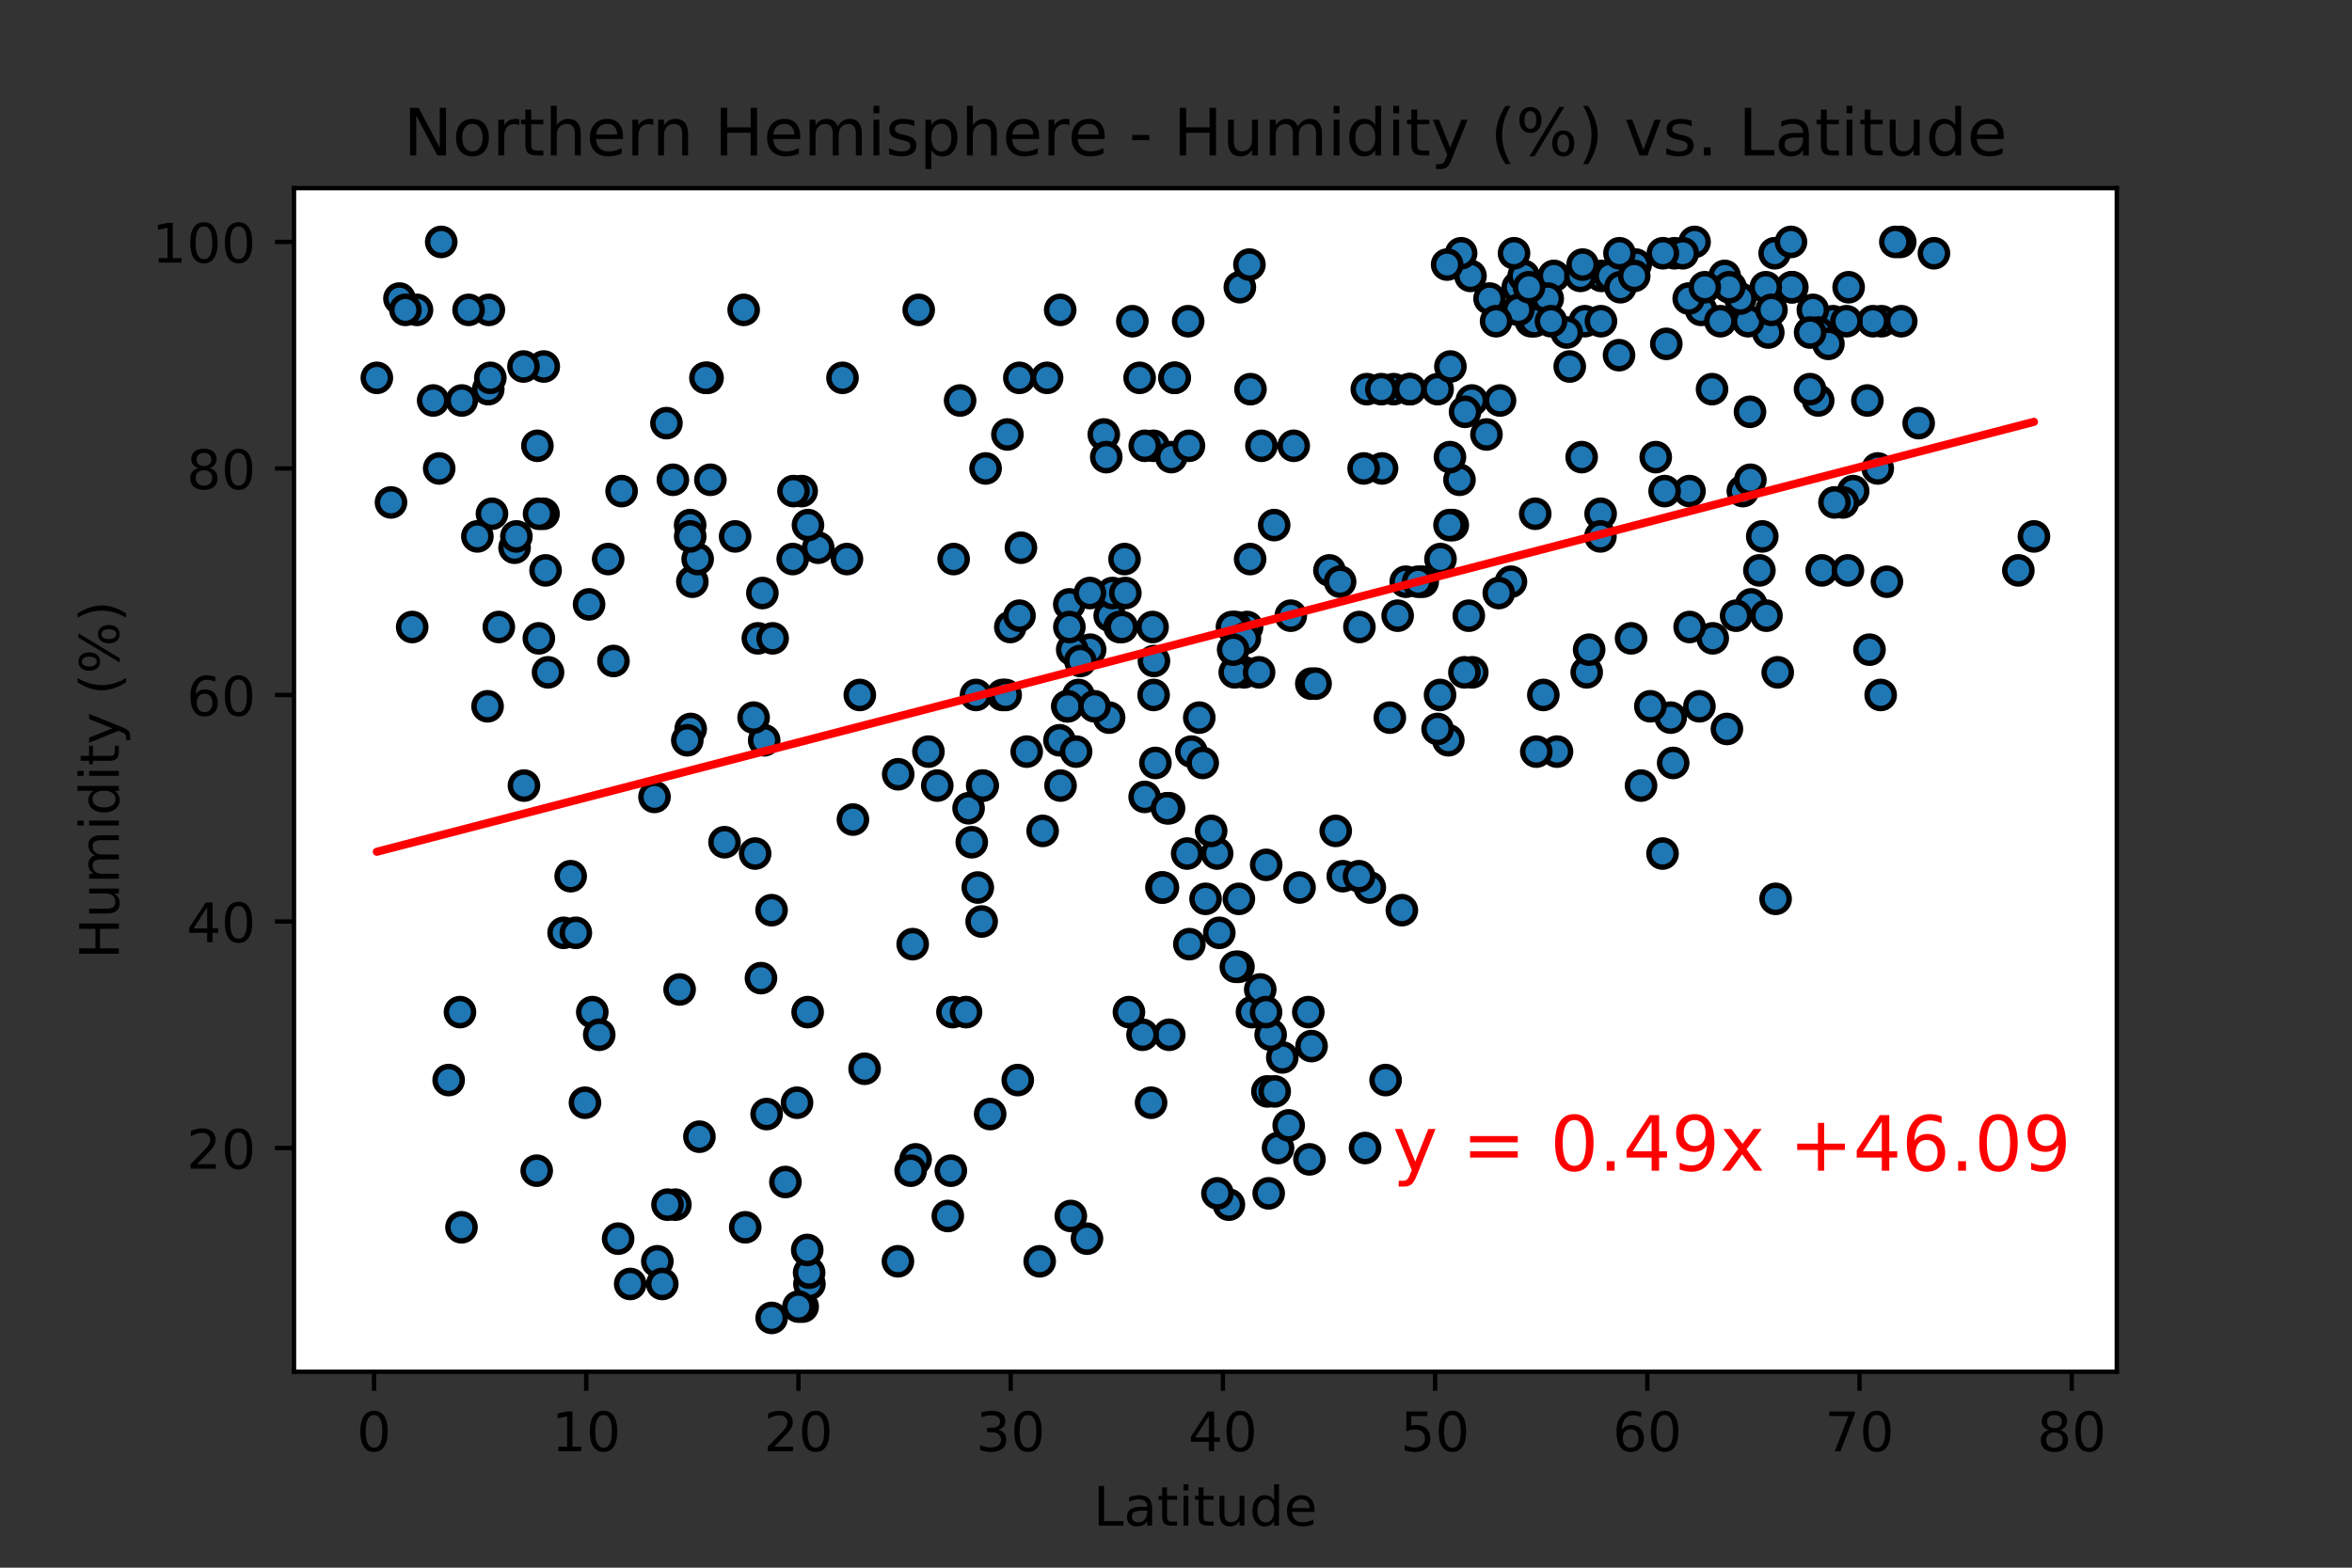 <?xml version="1.0" encoding="utf-8" standalone="no"?>
<!DOCTYPE svg PUBLIC "-//W3C//DTD SVG 1.1//EN"
  "http://www.w3.org/Graphics/SVG/1.1/DTD/svg11.dtd">
<!-- Created with matplotlib (https://matplotlib.org/) -->
<svg height="288pt" version="1.1" viewBox="0 0 432 288" width="432pt" xmlns="http://www.w3.org/2000/svg" xmlns:xlink="http://www.w3.org/1999/xlink">
 <rect x="0" y="0" width="432" height="288" fill="#333333" stroke="none"/>
 <defs>
  <style type="text/css">*{stroke-linecap:butt;stroke-linejoin:round;}</style>
 </defs>
 <g id="figure_1">
  <g id="patch_1">
   <path d="M 0 288 
L 432 288 
L 432 0 
L 0 0 
z
" style="fill:none;"/>
  </g>
  <g id="axes_1">
   <g id="patch_2">
    <path d="M 54 252 
L 388.8 252 
L 388.8 34.56 
L 54 34.56 
z
" style="fill:#ffffff;"/>
   </g>
   <g id="PathCollection_1">
    <defs>
     <path d="M 0 2.5 
C 0.663 2.5 1.299 2.237 1.768 1.768 
C 2.237 1.299 2.5 0.663 2.5 0 
C 2.5 -0.663 2.237 -1.299 1.768 -1.768 
C 1.299 -2.237 0.663 -2.5 0 -2.5 
C -0.663 -2.5 -1.299 -2.237 -1.768 -1.768 
C -2.237 -1.299 -2.5 -0.663 -2.5 0 
C -2.5 0.663 -2.237 1.299 -1.768 1.768 
C -1.299 2.237 -0.663 2.5 0 2.5 
z
" id="m51248dcd31" style="stroke:#000000;"/>
    </defs>
    <g clip-path="url(#pc4e1aeac18)">
     <use style="fill:#1f77b4;stroke:#000000;" x="218.83" xlink:href="#m51248dcd31" y="138.078"/>
     <use style="fill:#1f77b4;stroke:#000000;" x="154.744" xlink:href="#m51248dcd31" y="69.413"/>
     <use style="fill:#1f77b4;stroke:#000000;" x="345.584" xlink:href="#m51248dcd31" y="59.009"/>
     <use style="fill:#1f77b4;stroke:#000000;" x="229.957" xlink:href="#m51248dcd31" y="185.936"/>
     <use style="fill:#1f77b4;stroke:#000000;" x="126.86" xlink:href="#m51248dcd31" y="133.917"/>
     <use style="fill:#1f77b4;stroke:#000000;" x="73.369" xlink:href="#m51248dcd31" y="54.847"/>
     <use style="fill:#1f77b4;stroke:#000000;" x="336.675" xlink:href="#m51248dcd31" y="59.009"/>
     <use style="fill:#1f77b4;stroke:#000000;" x="157.924" xlink:href="#m51248dcd31" y="127.674"/>
     <use style="fill:#1f77b4;stroke:#000000;" x="80.668" xlink:href="#m51248dcd31" y="86.059"/>
     <use style="fill:#1f77b4;stroke:#000000;" x="76.592" xlink:href="#m51248dcd31" y="56.928"/>
     <use style="fill:#1f77b4;stroke:#000000;" x="310.316" xlink:href="#m51248dcd31" y="90.22"/>
     <use style="fill:#1f77b4;stroke:#000000;" x="281.194" xlink:href="#m51248dcd31" y="59.009"/>
     <use style="fill:#1f77b4;stroke:#000000;" x="346.578" xlink:href="#m51248dcd31" y="106.867"/>
     <use style="fill:#1f77b4;stroke:#000000;" x="89.682" xlink:href="#m51248dcd31" y="71.494"/>
     <use style="fill:#1f77b4;stroke:#000000;" x="312.443" xlink:href="#m51248dcd31" y="56.928"/>
     <use style="fill:#1f77b4;stroke:#000000;" x="266.019" xlink:href="#m51248dcd31" y="135.997"/>
     <use style="fill:#1f77b4;stroke:#000000;" x="334.605" xlink:href="#m51248dcd31" y="104.786"/>
     <use style="fill:#1f77b4;stroke:#000000;" x="323.157" xlink:href="#m51248dcd31" y="104.786"/>
     <use style="fill:#1f77b4;stroke:#000000;" x="207.981" xlink:href="#m51248dcd31" y="59.009"/>
     <use style="fill:#1f77b4;stroke:#000000;" x="345.43" xlink:href="#m51248dcd31" y="127.674"/>
     <use style="fill:#1f77b4;stroke:#000000;" x="349.018" xlink:href="#m51248dcd31" y="44.444"/>
     <use style="fill:#1f77b4;stroke:#000000;" x="234.747" xlink:href="#m51248dcd31" y="210.905"/>
     <use style="fill:#1f77b4;stroke:#000000;" x="178.488" xlink:href="#m51248dcd31" y="154.724"/>
     <use style="fill:#1f77b4;stroke:#000000;" x="294.152" xlink:href="#m51248dcd31" y="50.686"/>
     <use style="fill:#1f77b4;stroke:#000000;" x="99.876" xlink:href="#m51248dcd31" y="67.332"/>
     <use style="fill:#1f77b4;stroke:#000000;" x="293.993" xlink:href="#m51248dcd31" y="94.382"/>
     <use style="fill:#1f77b4;stroke:#000000;" x="285.978" xlink:href="#m51248dcd31" y="138.078"/>
     <use style="fill:#1f77b4;stroke:#000000;" x="139.769" xlink:href="#m51248dcd31" y="179.693"/>
     <use style="fill:#1f77b4;stroke:#000000;" x="227.73" xlink:href="#m51248dcd31" y="52.767"/>
     <use style="fill:#1f77b4;stroke:#000000;" x="321.647" xlink:href="#m51248dcd31" y="111.028"/>
     <use style="fill:#1f77b4;stroke:#000000;" x="196.68" xlink:href="#m51248dcd31" y="223.389"/>
     <use style="fill:#1f77b4;stroke:#000000;" x="278.782" xlink:href="#m51248dcd31" y="52.767"/>
     <use style="fill:#1f77b4;stroke:#000000;" x="349.213" xlink:href="#m51248dcd31" y="59.009"/>
     <use style="fill:#1f77b4;stroke:#000000;" x="343.376" xlink:href="#m51248dcd31" y="119.351"/>
     <use style="fill:#1f77b4;stroke:#000000;" x="145.602" xlink:href="#m51248dcd31" y="102.705"/>
     <use style="fill:#1f77b4;stroke:#000000;" x="307.545" xlink:href="#m51248dcd31" y="46.524"/>
     <use style="fill:#1f77b4;stroke:#000000;" x="200.23" xlink:href="#m51248dcd31" y="119.351"/>
     <use style="fill:#1f77b4;stroke:#000000;" x="315.988" xlink:href="#m51248dcd31" y="59.009"/>
     <use style="fill:#1f77b4;stroke:#000000;" x="348.123" xlink:href="#m51248dcd31" y="44.444"/>
     <use style="fill:#1f77b4;stroke:#000000;" x="122.409" xlink:href="#m51248dcd31" y="77.736"/>
     <use style="fill:#1f77b4;stroke:#000000;" x="133.078" xlink:href="#m51248dcd31" y="154.724"/>
     <use style="fill:#1f77b4;stroke:#000000;" x="332.974" xlink:href="#m51248dcd31" y="56.928"/>
     <use style="fill:#1f77b4;stroke:#000000;" x="317.865" xlink:href="#m51248dcd31" y="52.767"/>
     <use style="fill:#1f77b4;stroke:#000000;" x="339.419" xlink:href="#m51248dcd31" y="104.786"/>
     <use style="fill:#1f77b4;stroke:#000000;" x="206.549" xlink:href="#m51248dcd31" y="102.705"/>
     <use style="fill:#1f77b4;stroke:#000000;" x="373.582" xlink:href="#m51248dcd31" y="98.544"/>
     <use style="fill:#1f77b4;stroke:#000000;" x="317.188" xlink:href="#m51248dcd31" y="133.917"/>
     <use style="fill:#1f77b4;stroke:#000000;" x="370.718" xlink:href="#m51248dcd31" y="104.786"/>
     <use style="fill:#1f77b4;stroke:#000000;" x="344.016" xlink:href="#m51248dcd31" y="59.009"/>
     <use style="fill:#1f77b4;stroke:#000000;" x="124.827" xlink:href="#m51248dcd31" y="181.774"/>
     <use style="fill:#1f77b4;stroke:#000000;" x="108.197" xlink:href="#m51248dcd31" y="111.028"/>
     <use style="fill:#1f77b4;stroke:#000000;" x="329.204" xlink:href="#m51248dcd31" y="52.767"/>
     <use style="fill:#1f77b4;stroke:#000000;" x="127.166" xlink:href="#m51248dcd31" y="106.867"/>
     <use style="fill:#1f77b4;stroke:#000000;" x="198.083" xlink:href="#m51248dcd31" y="127.674"/>
     <use style="fill:#1f77b4;stroke:#000000;" x="258.198" xlink:href="#m51248dcd31" y="106.867"/>
     <use style="fill:#1f77b4;stroke:#000000;" x="233.025" xlink:href="#m51248dcd31" y="219.228"/>
     <use style="fill:#1f77b4;stroke:#000000;" x="293.955" xlink:href="#m51248dcd31" y="98.544"/>
     <use style="fill:#1f77b4;stroke:#000000;" x="112.679" xlink:href="#m51248dcd31" y="121.432"/>
     <use style="fill:#1f77b4;stroke:#000000;" x="220.909" xlink:href="#m51248dcd31" y="140.159"/>
     <use style="fill:#1f77b4;stroke:#000000;" x="254.495" xlink:href="#m51248dcd31" y="198.42"/>
     <use style="fill:#1f77b4;stroke:#000000;" x="211.859" xlink:href="#m51248dcd31" y="81.897"/>
     <use style="fill:#1f77b4;stroke:#000000;" x="108.787" xlink:href="#m51248dcd31" y="185.936"/>
     <use style="fill:#1f77b4;stroke:#000000;" x="113.537" xlink:href="#m51248dcd31" y="227.551"/>
     <use style="fill:#1f77b4;stroke:#000000;" x="268.071" xlink:href="#m51248dcd31" y="88.14"/>
     <use style="fill:#1f77b4;stroke:#000000;" x="232.786" xlink:href="#m51248dcd31" y="200.501"/>
     <use style="fill:#1f77b4;stroke:#000000;" x="209.321" xlink:href="#m51248dcd31" y="69.413"/>
     <use style="fill:#1f77b4;stroke:#000000;" x="266.838" xlink:href="#m51248dcd31" y="96.463"/>
     <use style="fill:#1f77b4;stroke:#000000;" x="279.861" xlink:href="#m51248dcd31" y="50.686"/>
     <use style="fill:#1f77b4;stroke:#000000;" x="342.991" xlink:href="#m51248dcd31" y="73.574"/>
     <use style="fill:#1f77b4;stroke:#000000;" x="306.856" xlink:href="#m51248dcd31" y="131.836"/>
     <use style="fill:#1f77b4;stroke:#000000;" x="229.061" xlink:href="#m51248dcd31" y="115.19"/>
     <use style="fill:#1f77b4;stroke:#000000;" x="135.021" xlink:href="#m51248dcd31" y="98.544"/>
     <use style="fill:#1f77b4;stroke:#000000;" x="114.173" xlink:href="#m51248dcd31" y="90.22"/>
     <use style="fill:#1f77b4;stroke:#000000;" x="110.066" xlink:href="#m51248dcd31" y="190.097"/>
     <use style="fill:#1f77b4;stroke:#000000;" x="326.131" xlink:href="#m51248dcd31" y="165.128"/>
     <use style="fill:#1f77b4;stroke:#000000;" x="89.791" xlink:href="#m51248dcd31" y="56.928"/>
     <use style="fill:#1f77b4;stroke:#000000;" x="214.726" xlink:href="#m51248dcd31" y="148.482"/>
     <use style="fill:#1f77b4;stroke:#000000;" x="196.028" xlink:href="#m51248dcd31" y="129.755"/>
     <use style="fill:#1f77b4;stroke:#000000;" x="321.426" xlink:href="#m51248dcd31" y="75.655"/>
     <use style="fill:#1f77b4;stroke:#000000;" x="155.564" xlink:href="#m51248dcd31" y="102.705"/>
     <use style="fill:#1f77b4;stroke:#000000;" x="212.216" xlink:href="#m51248dcd31" y="140.159"/>
     <use style="fill:#1f77b4;stroke:#000000;" x="291.435" xlink:href="#m51248dcd31" y="123.513"/>
     <use style="fill:#1f77b4;stroke:#000000;" x="203.824" xlink:href="#m51248dcd31" y="113.109"/>
     <use style="fill:#1f77b4;stroke:#000000;" x="249.688" xlink:href="#m51248dcd31" y="115.19"/>
     <use style="fill:#1f77b4;stroke:#000000;" x="196.398" xlink:href="#m51248dcd31" y="111.028"/>
     <use style="fill:#1f77b4;stroke:#000000;" x="288.32" xlink:href="#m51248dcd31" y="67.332"/>
     <use style="fill:#1f77b4;stroke:#000000;" x="326.521" xlink:href="#m51248dcd31" y="123.513"/>
     <use style="fill:#1f77b4;stroke:#000000;" x="221.429" xlink:href="#m51248dcd31" y="165.128"/>
     <use style="fill:#1f77b4;stroke:#000000;" x="278.086" xlink:href="#m51248dcd31" y="46.524"/>
     <use style="fill:#1f77b4;stroke:#000000;" x="301.413" xlink:href="#m51248dcd31" y="144.32"/>
     <use style="fill:#1f77b4;stroke:#000000;" x="291.082" xlink:href="#m51248dcd31" y="59.009"/>
     <use style="fill:#1f77b4;stroke:#000000;" x="244.181" xlink:href="#m51248dcd31" y="104.786"/>
     <use style="fill:#1f77b4;stroke:#000000;" x="316.774" xlink:href="#m51248dcd31" y="50.686"/>
     <use style="fill:#1f77b4;stroke:#000000;" x="246.141" xlink:href="#m51248dcd31" y="106.867"/>
     <use style="fill:#1f77b4;stroke:#000000;" x="140.361" xlink:href="#m51248dcd31" y="135.997"/>
     <use style="fill:#1f77b4;stroke:#000000;" x="273.024" xlink:href="#m51248dcd31" y="79.817"/>
     <use style="fill:#1f77b4;stroke:#000000;" x="179.592" xlink:href="#m51248dcd31" y="163.047"/>
     <use style="fill:#1f77b4;stroke:#000000;" x="74.468" xlink:href="#m51248dcd31" y="56.928"/>
     <use style="fill:#1f77b4;stroke:#000000;" x="264.053" xlink:href="#m51248dcd31" y="71.494"/>
     <use style="fill:#1f77b4;stroke:#000000;" x="340.381" xlink:href="#m51248dcd31" y="90.22"/>
     <use style="fill:#1f77b4;stroke:#000000;" x="215.134" xlink:href="#m51248dcd31" y="83.978"/>
     <use style="fill:#1f77b4;stroke:#000000;" x="329.079" xlink:href="#m51248dcd31" y="52.767"/>
     <use style="fill:#1f77b4;stroke:#000000;" x="311.248" xlink:href="#m51248dcd31" y="44.444"/>
     <use style="fill:#1f77b4;stroke:#000000;" x="255.969" xlink:href="#m51248dcd31" y="71.494"/>
     <use style="fill:#1f77b4;stroke:#000000;" x="299.588" xlink:href="#m51248dcd31" y="117.27"/>
     <use style="fill:#1f77b4;stroke:#000000;" x="220.276" xlink:href="#m51248dcd31" y="131.836"/>
     <use style="fill:#1f77b4;stroke:#000000;" x="141.732" xlink:href="#m51248dcd31" y="242.116"/>
     <use style="fill:#1f77b4;stroke:#000000;" x="228.496" xlink:href="#m51248dcd31" y="123.513"/>
     <use style="fill:#1f77b4;stroke:#000000;" x="180.306" xlink:href="#m51248dcd31" y="169.29"/>
     <use style="fill:#1f77b4;stroke:#000000;" x="303.127" xlink:href="#m51248dcd31" y="129.755"/>
     <use style="fill:#1f77b4;stroke:#000000;" x="211.424" xlink:href="#m51248dcd31" y="202.582"/>
     <use style="fill:#1f77b4;stroke:#000000;" x="190.961" xlink:href="#m51248dcd31" y="231.713"/>
     <use style="fill:#1f77b4;stroke:#000000;" x="277.521" xlink:href="#m51248dcd31" y="106.867"/>
     <use style="fill:#1f77b4;stroke:#000000;" x="309.078" xlink:href="#m51248dcd31" y="46.524"/>
     <use style="fill:#1f77b4;stroke:#000000;" x="291.883" xlink:href="#m51248dcd31" y="119.351"/>
     <use style="fill:#1f77b4;stroke:#000000;" x="318.875" xlink:href="#m51248dcd31" y="113.109"/>
     <use style="fill:#1f77b4;stroke:#000000;" x="258.848" xlink:href="#m51248dcd31" y="71.494"/>
     <use style="fill:#1f77b4;stroke:#000000;" x="196.937" xlink:href="#m51248dcd31" y="119.351"/>
     <use style="fill:#1f77b4;stroke:#000000;" x="184.14" xlink:href="#m51248dcd31" y="127.674"/>
     <use style="fill:#1f77b4;stroke:#000000;" x="148.344" xlink:href="#m51248dcd31" y="185.936"/>
     <use style="fill:#1f77b4;stroke:#000000;" x="71.817" xlink:href="#m51248dcd31" y="92.301"/>
     <use style="fill:#1f77b4;stroke:#000000;" x="205.642" xlink:href="#m51248dcd31" y="115.19"/>
     <use style="fill:#1f77b4;stroke:#000000;" x="147.429" xlink:href="#m51248dcd31" y="240.036"/>
     <use style="fill:#1f77b4;stroke:#000000;" x="355.216" xlink:href="#m51248dcd31" y="46.524"/>
     <use style="fill:#1f77b4;stroke:#000000;" x="285.408" xlink:href="#m51248dcd31" y="50.686"/>
     <use style="fill:#1f77b4;stroke:#000000;" x="136.881" xlink:href="#m51248dcd31" y="225.47"/>
     <use style="fill:#1f77b4;stroke:#000000;" x="282.176" xlink:href="#m51248dcd31" y="138.078"/>
     <use style="fill:#1f77b4;stroke:#000000;" x="139.197" xlink:href="#m51248dcd31" y="117.27"/>
     <use style="fill:#1f77b4;stroke:#000000;" x="352.41" xlink:href="#m51248dcd31" y="77.736"/>
     <use style="fill:#1f77b4;stroke:#000000;" x="270.087" xlink:href="#m51248dcd31" y="50.686"/>
     <use style="fill:#1f77b4;stroke:#000000;" x="174.646" xlink:href="#m51248dcd31" y="215.066"/>
     <use style="fill:#1f77b4;stroke:#000000;" x="98.973" xlink:href="#m51248dcd31" y="117.27"/>
     <use style="fill:#1f77b4;stroke:#000000;" x="147.24" xlink:href="#m51248dcd31" y="90.22"/>
     <use style="fill:#1f77b4;stroke:#000000;" x="168.743" xlink:href="#m51248dcd31" y="56.928"/>
     <use style="fill:#1f77b4;stroke:#000000;" x="266.317" xlink:href="#m51248dcd31" y="83.978"/>
     <use style="fill:#1f77b4;stroke:#000000;" x="180.405" xlink:href="#m51248dcd31" y="144.32"/>
     <use style="fill:#1f77b4;stroke:#000000;" x="176.344" xlink:href="#m51248dcd31" y="73.574"/>
     <use style="fill:#1f77b4;stroke:#000000;" x="211.696" xlink:href="#m51248dcd31" y="115.19"/>
     <use style="fill:#1f77b4;stroke:#000000;" x="204.328" xlink:href="#m51248dcd31" y="108.947"/>
     <use style="fill:#1f77b4;stroke:#000000;" x="223.954" xlink:href="#m51248dcd31" y="171.37"/>
     <use style="fill:#1f77b4;stroke:#000000;" x="270.335" xlink:href="#m51248dcd31" y="73.574"/>
     <use style="fill:#1f77b4;stroke:#000000;" x="246.635" xlink:href="#m51248dcd31" y="160.967"/>
     <use style="fill:#1f77b4;stroke:#000000;" x="264.579" xlink:href="#m51248dcd31" y="102.705"/>
     <use style="fill:#1f77b4;stroke:#000000;" x="194.728" xlink:href="#m51248dcd31" y="56.928"/>
     <use style="fill:#1f77b4;stroke:#000000;" x="136.595" xlink:href="#m51248dcd31" y="56.928"/>
     <use style="fill:#1f77b4;stroke:#000000;" x="187.517" xlink:href="#m51248dcd31" y="100.624"/>
     <use style="fill:#1f77b4;stroke:#000000;" x="333.964" xlink:href="#m51248dcd31" y="61.09"/>
     <use style="fill:#1f77b4;stroke:#000000;" x="140.809" xlink:href="#m51248dcd31" y="204.663"/>
     <use style="fill:#1f77b4;stroke:#000000;" x="164.927" xlink:href="#m51248dcd31" y="231.713"/>
     <use style="fill:#1f77b4;stroke:#000000;" x="324.786" xlink:href="#m51248dcd31" y="61.09"/>
     <use style="fill:#1f77b4;stroke:#000000;" x="86.066" xlink:href="#m51248dcd31" y="56.928"/>
     <use style="fill:#1f77b4;stroke:#000000;" x="270.42" xlink:href="#m51248dcd31" y="123.513"/>
     <use style="fill:#1f77b4;stroke:#000000;" x="283.47" xlink:href="#m51248dcd31" y="127.674"/>
     <use style="fill:#1f77b4;stroke:#000000;" x="312.142" xlink:href="#m51248dcd31" y="129.755"/>
     <use style="fill:#1f77b4;stroke:#000000;" x="296.188" xlink:href="#m51248dcd31" y="50.686"/>
     <use style="fill:#1f77b4;stroke:#000000;" x="321.083" xlink:href="#m51248dcd31" y="59.009"/>
     <use style="fill:#1f77b4;stroke:#000000;" x="297.372" xlink:href="#m51248dcd31" y="65.251"/>
     <use style="fill:#1f77b4;stroke:#000000;" x="91.621" xlink:href="#m51248dcd31" y="115.19"/>
     <use style="fill:#1f77b4;stroke:#000000;" x="128.465" xlink:href="#m51248dcd31" y="208.824"/>
     <use style="fill:#1f77b4;stroke:#000000;" x="314.587" xlink:href="#m51248dcd31" y="117.27"/>
     <use style="fill:#1f77b4;stroke:#000000;" x="103.519" xlink:href="#m51248dcd31" y="171.37"/>
     <use style="fill:#1f77b4;stroke:#000000;" x="266.237" xlink:href="#m51248dcd31" y="96.463"/>
     <use style="fill:#1f77b4;stroke:#000000;" x="240.853" xlink:href="#m51248dcd31" y="125.593"/>
     <use style="fill:#1f77b4;stroke:#000000;" x="226.944" xlink:href="#m51248dcd31" y="115.19"/>
     <use style="fill:#1f77b4;stroke:#000000;" x="229.487" xlink:href="#m51248dcd31" y="48.605"/>
     <use style="fill:#1f77b4;stroke:#000000;" x="81.042" xlink:href="#m51248dcd31" y="44.444"/>
     <use style="fill:#1f77b4;stroke:#000000;" x="82.406" xlink:href="#m51248dcd31" y="198.42"/>
     <use style="fill:#1f77b4;stroke:#000000;" x="314.457" xlink:href="#m51248dcd31" y="71.494"/>
     <use style="fill:#1f77b4;stroke:#000000;" x="339.546" xlink:href="#m51248dcd31" y="52.767"/>
     <use style="fill:#1f77b4;stroke:#000000;" x="226.277" xlink:href="#m51248dcd31" y="115.19"/>
     <use style="fill:#1f77b4;stroke:#000000;" x="90.362" xlink:href="#m51248dcd31" y="94.382"/>
     <use style="fill:#1f77b4;stroke:#000000;" x="269.091" xlink:href="#m51248dcd31" y="75.655"/>
     <use style="fill:#1f77b4;stroke:#000000;" x="120.735" xlink:href="#m51248dcd31" y="231.713"/>
     <use style="fill:#1f77b4;stroke:#000000;" x="235.526" xlink:href="#m51248dcd31" y="194.259"/>
     <use style="fill:#1f77b4;stroke:#000000;" x="174.087" xlink:href="#m51248dcd31" y="223.389"/>
     <use style="fill:#1f77b4;stroke:#000000;" x="168.171" xlink:href="#m51248dcd31" y="212.986"/>
     <use style="fill:#1f77b4;stroke:#000000;" x="237.621" xlink:href="#m51248dcd31" y="81.897"/>
     <use style="fill:#1f77b4;stroke:#000000;" x="124.048" xlink:href="#m51248dcd31" y="221.309"/>
     <use style="fill:#1f77b4;stroke:#000000;" x="269.779" xlink:href="#m51248dcd31" y="113.109"/>
     <use style="fill:#1f77b4;stroke:#000000;" x="215.712" xlink:href="#m51248dcd31" y="69.413"/>
     <use style="fill:#1f77b4;stroke:#000000;" x="196.419" xlink:href="#m51248dcd31" y="115.19"/>
     <use style="fill:#1f77b4;stroke:#000000;" x="253.847" xlink:href="#m51248dcd31" y="86.059"/>
     <use style="fill:#1f77b4;stroke:#000000;" x="310.169" xlink:href="#m51248dcd31" y="54.847"/>
     <use style="fill:#1f77b4;stroke:#000000;" x="227.55" xlink:href="#m51248dcd31" y="165.128"/>
     <use style="fill:#1f77b4;stroke:#000000;" x="84.763" xlink:href="#m51248dcd31" y="225.47"/>
     <use style="fill:#1f77b4;stroke:#000000;" x="129.957" xlink:href="#m51248dcd31" y="69.413"/>
     <use style="fill:#1f77b4;stroke:#000000;" x="320.113" xlink:href="#m51248dcd31" y="90.22"/>
     <use style="fill:#1f77b4;stroke:#000000;" x="324.453" xlink:href="#m51248dcd31" y="113.109"/>
     <use style="fill:#1f77b4;stroke:#000000;" x="105.767" xlink:href="#m51248dcd31" y="171.37"/>
     <use style="fill:#1f77b4;stroke:#000000;" x="344.891" xlink:href="#m51248dcd31" y="86.059"/>
     <use style="fill:#1f77b4;stroke:#000000;" x="144.258" xlink:href="#m51248dcd31" y="217.147"/>
     <use style="fill:#1f77b4;stroke:#000000;" x="98.582" xlink:href="#m51248dcd31" y="215.066"/>
     <use style="fill:#1f77b4;stroke:#000000;" x="174.943" xlink:href="#m51248dcd31" y="185.936"/>
     <use style="fill:#1f77b4;stroke:#000000;" x="225.716" xlink:href="#m51248dcd31" y="221.309"/>
     <use style="fill:#1f77b4;stroke:#000000;" x="141.718" xlink:href="#m51248dcd31" y="167.209"/>
     <use style="fill:#1f77b4;stroke:#000000;" x="99.83" xlink:href="#m51248dcd31" y="94.382"/>
     <use style="fill:#1f77b4;stroke:#000000;" x="226.791" xlink:href="#m51248dcd31" y="123.513"/>
     <use style="fill:#1f77b4;stroke:#000000;" x="126.761" xlink:href="#m51248dcd31" y="96.463"/>
     <use style="fill:#1f77b4;stroke:#000000;" x="140.029" xlink:href="#m51248dcd31" y="108.947"/>
     <use style="fill:#1f77b4;stroke:#000000;" x="84.821" xlink:href="#m51248dcd31" y="73.574"/>
     <use style="fill:#1f77b4;stroke:#000000;" x="333.958" xlink:href="#m51248dcd31" y="73.574"/>
     <use style="fill:#1f77b4;stroke:#000000;" x="231.471" xlink:href="#m51248dcd31" y="181.774"/>
     <use style="fill:#1f77b4;stroke:#000000;" x="141.913" xlink:href="#m51248dcd31" y="117.27"/>
     <use style="fill:#1f77b4;stroke:#000000;" x="234.031" xlink:href="#m51248dcd31" y="96.463"/>
     <use style="fill:#1f77b4;stroke:#000000;" x="275.283" xlink:href="#m51248dcd31" y="108.947"/>
     <use style="fill:#1f77b4;stroke:#000000;" x="324.332" xlink:href="#m51248dcd31" y="52.767"/>
     <use style="fill:#1f77b4;stroke:#000000;" x="202.737" xlink:href="#m51248dcd31" y="79.817"/>
     <use style="fill:#1f77b4;stroke:#000000;" x="231.261" xlink:href="#m51248dcd31" y="123.513"/>
     <use style="fill:#1f77b4;stroke:#000000;" x="145.746" xlink:href="#m51248dcd31" y="90.22"/>
     <use style="fill:#1f77b4;stroke:#000000;" x="170.528" xlink:href="#m51248dcd31" y="138.078"/>
     <use style="fill:#1f77b4;stroke:#000000;" x="96.147" xlink:href="#m51248dcd31" y="67.332"/>
     <use style="fill:#1f77b4;stroke:#000000;" x="196.111" xlink:href="#m51248dcd31" y="129.755"/>
     <use style="fill:#1f77b4;stroke:#000000;" x="100.206" xlink:href="#m51248dcd31" y="104.786"/>
     <use style="fill:#1f77b4;stroke:#000000;" x="172.152" xlink:href="#m51248dcd31" y="144.32"/>
     <use style="fill:#1f77b4;stroke:#000000;" x="203.716" xlink:href="#m51248dcd31" y="131.836"/>
     <use style="fill:#1f77b4;stroke:#000000;" x="211.89" xlink:href="#m51248dcd31" y="127.674"/>
     <use style="fill:#1f77b4;stroke:#000000;" x="181.865" xlink:href="#m51248dcd31" y="204.663"/>
     <use style="fill:#1f77b4;stroke:#000000;" x="218.382" xlink:href="#m51248dcd31" y="81.897"/>
     <use style="fill:#1f77b4;stroke:#000000;" x="128.141" xlink:href="#m51248dcd31" y="102.705"/>
     <use style="fill:#1f77b4;stroke:#000000;" x="234.127" xlink:href="#m51248dcd31" y="200.501"/>
     <use style="fill:#1f77b4;stroke:#000000;" x="213.324" xlink:href="#m51248dcd31" y="163.047"/>
     <use style="fill:#1f77b4;stroke:#000000;" x="194.596" xlink:href="#m51248dcd31" y="135.997"/>
     <use style="fill:#1f77b4;stroke:#000000;" x="323.682" xlink:href="#m51248dcd31" y="98.544"/>
     <use style="fill:#1f77b4;stroke:#000000;" x="200.185" xlink:href="#m51248dcd31" y="108.947"/>
     <use style="fill:#1f77b4;stroke:#000000;" x="306.058" xlink:href="#m51248dcd31" y="63.171"/>
     <use style="fill:#1f77b4;stroke:#000000;" x="251.598" xlink:href="#m51248dcd31" y="163.047"/>
     <use style="fill:#1f77b4;stroke:#000000;" x="181.028" xlink:href="#m51248dcd31" y="86.059"/>
     <use style="fill:#1f77b4;stroke:#000000;" x="238.693" xlink:href="#m51248dcd31" y="163.047"/>
     <use style="fill:#1f77b4;stroke:#000000;" x="126.773" xlink:href="#m51248dcd31" y="98.544"/>
     <use style="fill:#1f77b4;stroke:#000000;" x="319.654" xlink:href="#m51248dcd31" y="54.847"/>
     <use style="fill:#1f77b4;stroke:#000000;" x="295.692" xlink:href="#m51248dcd31" y="50.686"/>
     <use style="fill:#1f77b4;stroke:#000000;" x="325.371" xlink:href="#m51248dcd31" y="56.928"/>
     <use style="fill:#1f77b4;stroke:#000000;" x="273.592" xlink:href="#m51248dcd31" y="54.847"/>
     <use style="fill:#1f77b4;stroke:#000000;" x="261.318" xlink:href="#m51248dcd31" y="106.867"/>
     <use style="fill:#1f77b4;stroke:#000000;" x="240.297" xlink:href="#m51248dcd31" y="185.936"/>
     <use style="fill:#1f77b4;stroke:#000000;" x="325.956" xlink:href="#m51248dcd31" y="46.524"/>
     <use style="fill:#1f77b4;stroke:#000000;" x="215.777" xlink:href="#m51248dcd31" y="69.413"/>
     <use style="fill:#1f77b4;stroke:#000000;" x="328.956" xlink:href="#m51248dcd31" y="44.444"/>
     <use style="fill:#1f77b4;stroke:#000000;" x="213.602" xlink:href="#m51248dcd31" y="163.047"/>
     <use style="fill:#1f77b4;stroke:#000000;" x="287.761" xlink:href="#m51248dcd31" y="61.09"/>
     <use style="fill:#1f77b4;stroke:#000000;" x="69.218" xlink:href="#m51248dcd31" y="69.413"/>
     <use style="fill:#1f77b4;stroke:#000000;" x="121.642" xlink:href="#m51248dcd31" y="235.874"/>
     <use style="fill:#1f77b4;stroke:#000000;" x="185.033" xlink:href="#m51248dcd31" y="79.817"/>
     <use style="fill:#1f77b4;stroke:#000000;" x="268.369" xlink:href="#m51248dcd31" y="46.524"/>
     <use style="fill:#1f77b4;stroke:#000000;" x="100.661" xlink:href="#m51248dcd31" y="123.513"/>
     <use style="fill:#1f77b4;stroke:#000000;" x="214.76" xlink:href="#m51248dcd31" y="190.097"/>
     <use style="fill:#1f77b4;stroke:#000000;" x="218.457" xlink:href="#m51248dcd31" y="173.451"/>
     <use style="fill:#1f77b4;stroke:#000000;" x="284.275" xlink:href="#m51248dcd31" y="54.847"/>
     <use style="fill:#1f77b4;stroke:#000000;" x="150.284" xlink:href="#m51248dcd31" y="100.624"/>
     <use style="fill:#1f77b4;stroke:#000000;" x="111.705" xlink:href="#m51248dcd31" y="102.705"/>
     <use style="fill:#1f77b4;stroke:#000000;" x="90.06" xlink:href="#m51248dcd31" y="69.413"/>
     <use style="fill:#1f77b4;stroke:#000000;" x="177.904" xlink:href="#m51248dcd31" y="148.482"/>
     <use style="fill:#1f77b4;stroke:#000000;" x="123.593" xlink:href="#m51248dcd31" y="88.14"/>
     <use style="fill:#1f77b4;stroke:#000000;" x="210.242" xlink:href="#m51248dcd31" y="146.401"/>
     <use style="fill:#1f77b4;stroke:#000000;" x="250.728" xlink:href="#m51248dcd31" y="210.905"/>
     <use style="fill:#1f77b4;stroke:#000000;" x="197.652" xlink:href="#m51248dcd31" y="138.078"/>
     <use style="fill:#1f77b4;stroke:#000000;" x="94.51" xlink:href="#m51248dcd31" y="100.624"/>
     <use style="fill:#1f77b4;stroke:#000000;" x="229.679" xlink:href="#m51248dcd31" y="71.494"/>
     <use style="fill:#1f77b4;stroke:#000000;" x="138.697" xlink:href="#m51248dcd31" y="156.805"/>
     <use style="fill:#1f77b4;stroke:#000000;" x="115.749" xlink:href="#m51248dcd31" y="235.874"/>
     <use style="fill:#1f77b4;stroke:#000000;" x="167.262" xlink:href="#m51248dcd31" y="215.066"/>
     <use style="fill:#1f77b4;stroke:#000000;" x="339.143" xlink:href="#m51248dcd31" y="59.009"/>
     <use style="fill:#1f77b4;stroke:#000000;" x="209.852" xlink:href="#m51248dcd31" y="190.097"/>
     <use style="fill:#1f77b4;stroke:#000000;" x="232.568" xlink:href="#m51248dcd31" y="158.886"/>
     <use style="fill:#1f77b4;stroke:#000000;" x="233.384" xlink:href="#m51248dcd31" y="190.097"/>
     <use style="fill:#1f77b4;stroke:#000000;" x="281.982" xlink:href="#m51248dcd31" y="94.382"/>
     <use style="fill:#1f77b4;stroke:#000000;" x="265.799" xlink:href="#m51248dcd31" y="48.605"/>
     <use style="fill:#1f77b4;stroke:#000000;" x="199.65" xlink:href="#m51248dcd31" y="227.551"/>
     <use style="fill:#1f77b4;stroke:#000000;" x="148.67" xlink:href="#m51248dcd31" y="235.874"/>
     <use style="fill:#1f77b4;stroke:#000000;" x="305.748" xlink:href="#m51248dcd31" y="90.22"/>
     <use style="fill:#1f77b4;stroke:#000000;" x="210.262" xlink:href="#m51248dcd31" y="81.897"/>
     <use style="fill:#1f77b4;stroke:#000000;" x="249.618" xlink:href="#m51248dcd31" y="160.967"/>
     <use style="fill:#1f77b4;stroke:#000000;" x="120.215" xlink:href="#m51248dcd31" y="146.401"/>
     <use style="fill:#1f77b4;stroke:#000000;" x="281.813" xlink:href="#m51248dcd31" y="59.009"/>
     <use style="fill:#1f77b4;stroke:#000000;" x="175.158" xlink:href="#m51248dcd31" y="102.705"/>
     <use style="fill:#1f77b4;stroke:#000000;" x="218.051" xlink:href="#m51248dcd31" y="156.805"/>
     <use style="fill:#1f77b4;stroke:#000000;" x="228.647" xlink:href="#m51248dcd31" y="117.27"/>
     <use style="fill:#1f77b4;stroke:#000000;" x="206.075" xlink:href="#m51248dcd31" y="115.19"/>
     <use style="fill:#1f77b4;stroke:#000000;" x="79.557" xlink:href="#m51248dcd31" y="73.574"/>
     <use style="fill:#1f77b4;stroke:#000000;" x="214.348" xlink:href="#m51248dcd31" y="148.482"/>
     <use style="fill:#1f77b4;stroke:#000000;" x="126.24" xlink:href="#m51248dcd31" y="135.997"/>
     <use style="fill:#1f77b4;stroke:#000000;" x="240.51" xlink:href="#m51248dcd31" y="212.986"/>
     <use style="fill:#1f77b4;stroke:#000000;" x="158.804" xlink:href="#m51248dcd31" y="196.34"/>
     <use style="fill:#1f77b4;stroke:#000000;" x="245.336" xlink:href="#m51248dcd31" y="152.643"/>
     <use style="fill:#1f77b4;stroke:#000000;" x="241.639" xlink:href="#m51248dcd31" y="125.593"/>
     <use style="fill:#1f77b4;stroke:#000000;" x="192.325" xlink:href="#m51248dcd31" y="69.413"/>
     <use style="fill:#1f77b4;stroke:#000000;" x="257.484" xlink:href="#m51248dcd31" y="167.209"/>
     <use style="fill:#1f77b4;stroke:#000000;" x="198.431" xlink:href="#m51248dcd31" y="121.432"/>
     <use style="fill:#1f77b4;stroke:#000000;" x="231.693" xlink:href="#m51248dcd31" y="81.897"/>
     <use style="fill:#1f77b4;stroke:#000000;" x="317.601" xlink:href="#m51248dcd31" y="52.767"/>
     <use style="fill:#1f77b4;stroke:#000000;" x="218.237" xlink:href="#m51248dcd31" y="59.009"/>
     <use style="fill:#1f77b4;stroke:#000000;" x="188.578" xlink:href="#m51248dcd31" y="138.078"/>
     <use style="fill:#1f77b4;stroke:#000000;" x="300.429" xlink:href="#m51248dcd31" y="48.605"/>
     <use style="fill:#1f77b4;stroke:#000000;" x="321.5" xlink:href="#m51248dcd31" y="88.14"/>
     <use style="fill:#1f77b4;stroke:#000000;" x="87.681" xlink:href="#m51248dcd31" y="98.544"/>
     <use style="fill:#1f77b4;stroke:#000000;" x="130.479" xlink:href="#m51248dcd31" y="88.14"/>
     <use style="fill:#1f77b4;stroke:#000000;" x="237.085" xlink:href="#m51248dcd31" y="113.109"/>
     <use style="fill:#1f77b4;stroke:#000000;" x="211.954" xlink:href="#m51248dcd31" y="121.432"/>
     <use style="fill:#1f77b4;stroke:#000000;" x="167.639" xlink:href="#m51248dcd31" y="173.451"/>
     <use style="fill:#1f77b4;stroke:#000000;" x="223.554" xlink:href="#m51248dcd31" y="156.805"/>
     <use style="fill:#1f77b4;stroke:#000000;" x="194.794" xlink:href="#m51248dcd31" y="144.32"/>
     <use style="fill:#1f77b4;stroke:#000000;" x="290.51" xlink:href="#m51248dcd31" y="83.978"/>
     <use style="fill:#1f77b4;stroke:#000000;" x="260.472" xlink:href="#m51248dcd31" y="106.867"/>
     <use style="fill:#1f77b4;stroke:#000000;" x="268.974" xlink:href="#m51248dcd31" y="123.513"/>
     <use style="fill:#1f77b4;stroke:#000000;" x="146.395" xlink:href="#m51248dcd31" y="202.582"/>
     <use style="fill:#1f77b4;stroke:#000000;" x="338.494" xlink:href="#m51248dcd31" y="92.301"/>
     <use style="fill:#1f77b4;stroke:#000000;" x="227.474" xlink:href="#m51248dcd31" y="177.613"/>
     <use style="fill:#1f77b4;stroke:#000000;" x="164.975" xlink:href="#m51248dcd31" y="142.24"/>
     <use style="fill:#1f77b4;stroke:#000000;" x="122.603" xlink:href="#m51248dcd31" y="221.309"/>
     <use style="fill:#1f77b4;stroke:#000000;" x="107.443" xlink:href="#m51248dcd31" y="202.582"/>
     <use style="fill:#1f77b4;stroke:#000000;" x="305.426" xlink:href="#m51248dcd31" y="46.524"/>
     <use style="fill:#1f77b4;stroke:#000000;" x="180.502" xlink:href="#m51248dcd31" y="144.32"/>
     <use style="fill:#1f77b4;stroke:#000000;" x="266.402" xlink:href="#m51248dcd31" y="67.332"/>
     <use style="fill:#1f77b4;stroke:#000000;" x="94.847" xlink:href="#m51248dcd31" y="98.544"/>
     <use style="fill:#1f77b4;stroke:#000000;" x="332.453" xlink:href="#m51248dcd31" y="71.494"/>
     <use style="fill:#1f77b4;stroke:#000000;" x="226.496" xlink:href="#m51248dcd31" y="119.351"/>
     <use style="fill:#1f77b4;stroke:#000000;" x="264.5" xlink:href="#m51248dcd31" y="127.674"/>
     <use style="fill:#1f77b4;stroke:#000000;" x="236.696" xlink:href="#m51248dcd31" y="206.743"/>
     <use style="fill:#1f77b4;stroke:#000000;" x="222.457" xlink:href="#m51248dcd31" y="152.643"/>
     <use style="fill:#1f77b4;stroke:#000000;" x="187.228" xlink:href="#m51248dcd31" y="69.413"/>
     <use style="fill:#1f77b4;stroke:#000000;" x="207.356" xlink:href="#m51248dcd31" y="185.936"/>
     <use style="fill:#1f77b4;stroke:#000000;" x="185.569" xlink:href="#m51248dcd31" y="115.19"/>
     <use style="fill:#1f77b4;stroke:#000000;" x="335.83" xlink:href="#m51248dcd31" y="63.171"/>
     <use style="fill:#1f77b4;stroke:#000000;" x="184.711" xlink:href="#m51248dcd31" y="127.674"/>
     <use style="fill:#1f77b4;stroke:#000000;" x="98.71" xlink:href="#m51248dcd31" y="81.897"/>
     <use style="fill:#1f77b4;stroke:#000000;" x="294.056" xlink:href="#m51248dcd31" y="59.009"/>
     <use style="fill:#1f77b4;stroke:#000000;" x="148.613" xlink:href="#m51248dcd31" y="233.793"/>
     <use style="fill:#1f77b4;stroke:#000000;" x="297.627" xlink:href="#m51248dcd31" y="52.767"/>
     <use style="fill:#1f77b4;stroke:#000000;" x="84.485" xlink:href="#m51248dcd31" y="185.936"/>
     <use style="fill:#1f77b4;stroke:#000000;" x="187.255" xlink:href="#m51248dcd31" y="113.109"/>
     <use style="fill:#1f77b4;stroke:#000000;" x="179.267" xlink:href="#m51248dcd31" y="127.674"/>
     <use style="fill:#1f77b4;stroke:#000000;" x="284.878" xlink:href="#m51248dcd31" y="59.009"/>
     <use style="fill:#1f77b4;stroke:#000000;" x="307.317" xlink:href="#m51248dcd31" y="140.159"/>
     <use style="fill:#1f77b4;stroke:#000000;" x="251.052" xlink:href="#m51248dcd31" y="71.494"/>
     <use style="fill:#1f77b4;stroke:#000000;" x="177.434" xlink:href="#m51248dcd31" y="185.936"/>
     <use style="fill:#1f77b4;stroke:#000000;" x="290.279" xlink:href="#m51248dcd31" y="50.686"/>
     <use style="fill:#1f77b4;stroke:#000000;" x="191.504" xlink:href="#m51248dcd31" y="152.643"/>
     <use style="fill:#1f77b4;stroke:#000000;" x="129.57" xlink:href="#m51248dcd31" y="69.413"/>
     <use style="fill:#1f77b4;stroke:#000000;" x="148.269" xlink:href="#m51248dcd31" y="229.632"/>
     <use style="fill:#1f77b4;stroke:#000000;" x="278.871" xlink:href="#m51248dcd31" y="56.928"/>
     <use style="fill:#1f77b4;stroke:#000000;" x="250.466" xlink:href="#m51248dcd31" y="86.059"/>
     <use style="fill:#1f77b4;stroke:#000000;" x="336.945" xlink:href="#m51248dcd31" y="92.301"/>
     <use style="fill:#1f77b4;stroke:#000000;" x="332.47" xlink:href="#m51248dcd31" y="61.09"/>
     <use style="fill:#1f77b4;stroke:#000000;" x="280.839" xlink:href="#m51248dcd31" y="52.767"/>
     <use style="fill:#1f77b4;stroke:#000000;" x="297.455" xlink:href="#m51248dcd31" y="46.524"/>
     <use style="fill:#1f77b4;stroke:#000000;" x="255.275" xlink:href="#m51248dcd31" y="131.836"/>
     <use style="fill:#1f77b4;stroke:#000000;" x="229.615" xlink:href="#m51248dcd31" y="102.705"/>
     <use style="fill:#1f77b4;stroke:#000000;" x="259.016" xlink:href="#m51248dcd31" y="71.494"/>
     <use style="fill:#1f77b4;stroke:#000000;" x="304.114" xlink:href="#m51248dcd31" y="83.978"/>
     <use style="fill:#1f77b4;stroke:#000000;" x="138.418" xlink:href="#m51248dcd31" y="131.836"/>
     <use style="fill:#1f77b4;stroke:#000000;" x="156.66" xlink:href="#m51248dcd31" y="150.563"/>
     <use style="fill:#1f77b4;stroke:#000000;" x="99.015" xlink:href="#m51248dcd31" y="94.382"/>
     <use style="fill:#1f77b4;stroke:#000000;" x="104.819" xlink:href="#m51248dcd31" y="160.967"/>
     <use style="fill:#1f77b4;stroke:#000000;" x="75.709" xlink:href="#m51248dcd31" y="115.19"/>
     <use style="fill:#1f77b4;stroke:#000000;" x="313.126" xlink:href="#m51248dcd31" y="52.767"/>
     <use style="fill:#1f77b4;stroke:#000000;" x="186.933" xlink:href="#m51248dcd31" y="198.42"/>
     <use style="fill:#1f77b4;stroke:#000000;" x="240.9" xlink:href="#m51248dcd31" y="192.178"/>
     <use style="fill:#1f77b4;stroke:#000000;" x="232.542" xlink:href="#m51248dcd31" y="185.936"/>
     <use style="fill:#1f77b4;stroke:#000000;" x="300.165" xlink:href="#m51248dcd31" y="50.686"/>
     <use style="fill:#1f77b4;stroke:#000000;" x="290.686" xlink:href="#m51248dcd31" y="48.605"/>
     <use style="fill:#1f77b4;stroke:#000000;" x="275.514" xlink:href="#m51248dcd31" y="73.574"/>
     <use style="fill:#1f77b4;stroke:#000000;" x="310.341" xlink:href="#m51248dcd31" y="115.19"/>
     <use style="fill:#1f77b4;stroke:#000000;" x="226.991" xlink:href="#m51248dcd31" y="177.613"/>
     <use style="fill:#1f77b4;stroke:#000000;" x="89.554" xlink:href="#m51248dcd31" y="129.755"/>
     <use style="fill:#1f77b4;stroke:#000000;" x="274.79" xlink:href="#m51248dcd31" y="59.009"/>
     <use style="fill:#1f77b4;stroke:#000000;" x="203.188" xlink:href="#m51248dcd31" y="83.978"/>
     <use style="fill:#1f77b4;stroke:#000000;" x="201.04" xlink:href="#m51248dcd31" y="129.755"/>
     <use style="fill:#1f77b4;stroke:#000000;" x="96.238" xlink:href="#m51248dcd31" y="144.32"/>
     <use style="fill:#1f77b4;stroke:#000000;" x="305.362" xlink:href="#m51248dcd31" y="156.805"/>
     <use style="fill:#1f77b4;stroke:#000000;" x="223.611" xlink:href="#m51248dcd31" y="219.228"/>
     <use style="fill:#1f77b4;stroke:#000000;" x="253.716" xlink:href="#m51248dcd31" y="71.494"/>
     <use style="fill:#1f77b4;stroke:#000000;" x="264.045" xlink:href="#m51248dcd31" y="133.917"/>
     <use style="fill:#1f77b4;stroke:#000000;" x="148.404" xlink:href="#m51248dcd31" y="96.463"/>
     <use style="fill:#1f77b4;stroke:#000000;" x="206.701" xlink:href="#m51248dcd31" y="108.947"/>
     <use style="fill:#1f77b4;stroke:#000000;" x="146.655" xlink:href="#m51248dcd31" y="240.036"/>
     <use style="fill:#1f77b4;stroke:#000000;" x="256.713" xlink:href="#m51248dcd31" y="113.109"/>
    </g>
   </g>
   <g id="matplotlib.axis_1">
    <g id="xtick_1">
     <g id="line2d_1">
      <defs>
       <path d="M 0 0 
L 0 3.5 
" id="mf79ec46c93" style="stroke:#000000;stroke-width:0.8;"/>
      </defs>
      <g>
       <use style="stroke:#000000;stroke-width:0.8;" x="68.699" xlink:href="#mf79ec46c93" y="252"/>
      </g>
     </g>
     <g id="text_1">
      <!-- 0 -->
      <g transform="translate(65.517 266.598)scale(0.1 -0.1)">
       <defs>
        <path d="M 31.781 66.406 
Q 24.172 66.406 20.328 58.906 
Q 16.5 51.422 16.5 36.375 
Q 16.5 21.391 20.328 13.891 
Q 24.172 6.391 31.781 6.391 
Q 39.453 6.391 43.281 13.891 
Q 47.125 21.391 47.125 36.375 
Q 47.125 51.422 43.281 58.906 
Q 39.453 66.406 31.781 66.406 
z
M 31.781 74.219 
Q 44.047 74.219 50.516 64.516 
Q 56.984 54.828 56.984 36.375 
Q 56.984 17.969 50.516 8.266 
Q 44.047 -1.422 31.781 -1.422 
Q 19.531 -1.422 13.062 8.266 
Q 6.594 17.969 6.594 36.375 
Q 6.594 54.828 13.062 64.516 
Q 19.531 74.219 31.781 74.219 
z
" id="DejaVuSans-48"/>
       </defs>
       <use xlink:href="#DejaVuSans-48"/>
      </g>
     </g>
    </g>
    <g id="xtick_2">
     <g id="line2d_2">
      <g>
       <use style="stroke:#000000;stroke-width:0.8;" x="107.677" xlink:href="#mf79ec46c93" y="252"/>
      </g>
     </g>
     <g id="text_2">
      <!-- 10 -->
      <g transform="translate(101.314 266.598)scale(0.1 -0.1)">
       <defs>
        <path d="M 12.406 8.297 
L 28.516 8.297 
L 28.516 63.922 
L 10.984 60.406 
L 10.984 69.391 
L 28.422 72.906 
L 38.281 72.906 
L 38.281 8.297 
L 54.391 8.297 
L 54.391 0 
L 12.406 0 
z
" id="DejaVuSans-49"/>
       </defs>
       <use xlink:href="#DejaVuSans-49"/>
       <use x="63.623" xlink:href="#DejaVuSans-48"/>
      </g>
     </g>
    </g>
    <g id="xtick_3">
     <g id="line2d_3">
      <g>
       <use style="stroke:#000000;stroke-width:0.8;" x="146.655" xlink:href="#mf79ec46c93" y="252"/>
      </g>
     </g>
     <g id="text_3">
      <!-- 20 -->
      <g transform="translate(140.293 266.598)scale(0.1 -0.1)">
       <defs>
        <path d="M 19.188 8.297 
L 53.609 8.297 
L 53.609 0 
L 7.328 0 
L 7.328 8.297 
Q 12.938 14.109 22.625 23.891 
Q 32.328 33.688 34.812 36.531 
Q 39.547 41.844 41.422 45.531 
Q 43.312 49.219 43.312 52.781 
Q 43.312 58.594 39.234 62.25 
Q 35.156 65.922 28.609 65.922 
Q 23.969 65.922 18.812 64.312 
Q 13.672 62.703 7.812 59.422 
L 7.812 69.391 
Q 13.766 71.781 18.938 73 
Q 24.125 74.219 28.422 74.219 
Q 39.75 74.219 46.484 68.547 
Q 53.219 62.891 53.219 53.422 
Q 53.219 48.922 51.531 44.891 
Q 49.859 40.875 45.406 35.406 
Q 44.188 33.984 37.641 27.219 
Q 31.109 20.453 19.188 8.297 
z
" id="DejaVuSans-50"/>
       </defs>
       <use xlink:href="#DejaVuSans-50"/>
       <use x="63.623" xlink:href="#DejaVuSans-48"/>
      </g>
     </g>
    </g>
    <g id="xtick_4">
     <g id="line2d_4">
      <g>
       <use style="stroke:#000000;stroke-width:0.8;" x="185.634" xlink:href="#mf79ec46c93" y="252"/>
      </g>
     </g>
     <g id="text_4">
      <!-- 30 -->
      <g transform="translate(179.271 266.598)scale(0.1 -0.1)">
       <defs>
        <path d="M 40.578 39.312 
Q 47.656 37.797 51.625 33 
Q 55.609 28.219 55.609 21.188 
Q 55.609 10.406 48.188 4.484 
Q 40.766 -1.422 27.094 -1.422 
Q 22.516 -1.422 17.656 -0.516 
Q 12.797 0.391 7.625 2.203 
L 7.625 11.719 
Q 11.719 9.328 16.594 8.109 
Q 21.484 6.891 26.812 6.891 
Q 36.078 6.891 40.938 10.547 
Q 45.797 14.203 45.797 21.188 
Q 45.797 27.641 41.281 31.266 
Q 36.766 34.906 28.719 34.906 
L 20.219 34.906 
L 20.219 43.016 
L 29.109 43.016 
Q 36.375 43.016 40.234 45.922 
Q 44.094 48.828 44.094 54.297 
Q 44.094 59.906 40.109 62.906 
Q 36.141 65.922 28.719 65.922 
Q 24.656 65.922 20.016 65.031 
Q 15.375 64.156 9.812 62.312 
L 9.812 71.094 
Q 15.438 72.656 20.344 73.438 
Q 25.25 74.219 29.594 74.219 
Q 40.828 74.219 47.359 69.109 
Q 53.906 64.016 53.906 55.328 
Q 53.906 49.266 50.438 45.094 
Q 46.969 40.922 40.578 39.312 
z
" id="DejaVuSans-51"/>
       </defs>
       <use xlink:href="#DejaVuSans-51"/>
       <use x="63.623" xlink:href="#DejaVuSans-48"/>
      </g>
     </g>
    </g>
    <g id="xtick_5">
     <g id="line2d_5">
      <g>
       <use style="stroke:#000000;stroke-width:0.8;" x="224.612" xlink:href="#mf79ec46c93" y="252"/>
      </g>
     </g>
     <g id="text_5">
      <!-- 40 -->
      <g transform="translate(218.25 266.598)scale(0.1 -0.1)">
       <defs>
        <path d="M 37.797 64.312 
L 12.891 25.391 
L 37.797 25.391 
z
M 35.203 72.906 
L 47.609 72.906 
L 47.609 25.391 
L 58.016 25.391 
L 58.016 17.188 
L 47.609 17.188 
L 47.609 0 
L 37.797 0 
L 37.797 17.188 
L 4.891 17.188 
L 4.891 26.703 
z
" id="DejaVuSans-52"/>
       </defs>
       <use xlink:href="#DejaVuSans-52"/>
       <use x="63.623" xlink:href="#DejaVuSans-48"/>
      </g>
     </g>
    </g>
    <g id="xtick_6">
     <g id="line2d_6">
      <g>
       <use style="stroke:#000000;stroke-width:0.8;" x="263.59" xlink:href="#mf79ec46c93" y="252"/>
      </g>
     </g>
     <g id="text_6">
      <!-- 50 -->
      <g transform="translate(257.228 266.598)scale(0.1 -0.1)">
       <defs>
        <path d="M 10.797 72.906 
L 49.516 72.906 
L 49.516 64.594 
L 19.828 64.594 
L 19.828 46.734 
Q 21.969 47.469 24.109 47.828 
Q 26.266 48.188 28.422 48.188 
Q 40.625 48.188 47.75 41.5 
Q 54.891 34.812 54.891 23.391 
Q 54.891 11.625 47.562 5.094 
Q 40.234 -1.422 26.906 -1.422 
Q 22.312 -1.422 17.547 -0.641 
Q 12.797 0.141 7.719 1.703 
L 7.719 11.625 
Q 12.109 9.234 16.797 8.062 
Q 21.484 6.891 26.703 6.891 
Q 35.156 6.891 40.078 11.328 
Q 45.016 15.766 45.016 23.391 
Q 45.016 31 40.078 35.438 
Q 35.156 39.891 26.703 39.891 
Q 22.75 39.891 18.812 39.016 
Q 14.891 38.141 10.797 36.281 
z
" id="DejaVuSans-53"/>
       </defs>
       <use xlink:href="#DejaVuSans-53"/>
       <use x="63.623" xlink:href="#DejaVuSans-48"/>
      </g>
     </g>
    </g>
    <g id="xtick_7">
     <g id="line2d_7">
      <g>
       <use style="stroke:#000000;stroke-width:0.8;" x="302.569" xlink:href="#mf79ec46c93" y="252"/>
      </g>
     </g>
     <g id="text_7">
      <!-- 60 -->
      <g transform="translate(296.206 266.598)scale(0.1 -0.1)">
       <defs>
        <path d="M 33.016 40.375 
Q 26.375 40.375 22.484 35.828 
Q 18.609 31.297 18.609 23.391 
Q 18.609 15.531 22.484 10.953 
Q 26.375 6.391 33.016 6.391 
Q 39.656 6.391 43.531 10.953 
Q 47.406 15.531 47.406 23.391 
Q 47.406 31.297 43.531 35.828 
Q 39.656 40.375 33.016 40.375 
z
M 52.594 71.297 
L 52.594 62.312 
Q 48.875 64.062 45.094 64.984 
Q 41.312 65.922 37.594 65.922 
Q 27.828 65.922 22.672 59.328 
Q 17.531 52.734 16.797 39.406 
Q 19.672 43.656 24.016 45.922 
Q 28.375 48.188 33.594 48.188 
Q 44.578 48.188 50.953 41.516 
Q 57.328 34.859 57.328 23.391 
Q 57.328 12.156 50.688 5.359 
Q 44.047 -1.422 33.016 -1.422 
Q 20.359 -1.422 13.672 8.266 
Q 6.984 17.969 6.984 36.375 
Q 6.984 53.656 15.188 63.938 
Q 23.391 74.219 37.203 74.219 
Q 40.922 74.219 44.703 73.484 
Q 48.484 72.75 52.594 71.297 
z
" id="DejaVuSans-54"/>
       </defs>
       <use xlink:href="#DejaVuSans-54"/>
       <use x="63.623" xlink:href="#DejaVuSans-48"/>
      </g>
     </g>
    </g>
    <g id="xtick_8">
     <g id="line2d_8">
      <g>
       <use style="stroke:#000000;stroke-width:0.8;" x="341.547" xlink:href="#mf79ec46c93" y="252"/>
      </g>
     </g>
     <g id="text_8">
      <!-- 70 -->
      <g transform="translate(335.185 266.598)scale(0.1 -0.1)">
       <defs>
        <path d="M 8.203 72.906 
L 55.078 72.906 
L 55.078 68.703 
L 28.609 0 
L 18.312 0 
L 43.219 64.594 
L 8.203 64.594 
z
" id="DejaVuSans-55"/>
       </defs>
       <use xlink:href="#DejaVuSans-55"/>
       <use x="63.623" xlink:href="#DejaVuSans-48"/>
      </g>
     </g>
    </g>
    <g id="xtick_9">
     <g id="line2d_9">
      <g>
       <use style="stroke:#000000;stroke-width:0.8;" x="380.525" xlink:href="#mf79ec46c93" y="252"/>
      </g>
     </g>
     <g id="text_9">
      <!-- 80 -->
      <g transform="translate(374.163 266.598)scale(0.1 -0.1)">
       <defs>
        <path d="M 31.781 34.625 
Q 24.75 34.625 20.719 30.859 
Q 16.703 27.094 16.703 20.516 
Q 16.703 13.922 20.719 10.156 
Q 24.75 6.391 31.781 6.391 
Q 38.812 6.391 42.859 10.172 
Q 46.922 13.969 46.922 20.516 
Q 46.922 27.094 42.891 30.859 
Q 38.875 34.625 31.781 34.625 
z
M 21.922 38.812 
Q 15.578 40.375 12.031 44.719 
Q 8.5 49.078 8.5 55.328 
Q 8.5 64.062 14.719 69.141 
Q 20.953 74.219 31.781 74.219 
Q 42.672 74.219 48.875 69.141 
Q 55.078 64.062 55.078 55.328 
Q 55.078 49.078 51.531 44.719 
Q 48 40.375 41.703 38.812 
Q 48.828 37.156 52.797 32.312 
Q 56.781 27.484 56.781 20.516 
Q 56.781 9.906 50.312 4.234 
Q 43.844 -1.422 31.781 -1.422 
Q 19.734 -1.422 13.25 4.234 
Q 6.781 9.906 6.781 20.516 
Q 6.781 27.484 10.781 32.312 
Q 14.797 37.156 21.922 38.812 
z
M 18.312 54.391 
Q 18.312 48.734 21.844 45.562 
Q 25.391 42.391 31.781 42.391 
Q 38.141 42.391 41.719 45.562 
Q 45.312 48.734 45.312 54.391 
Q 45.312 60.062 41.719 63.234 
Q 38.141 66.406 31.781 66.406 
Q 25.391 66.406 21.844 63.234 
Q 18.312 60.062 18.312 54.391 
z
" id="DejaVuSans-56"/>
       </defs>
       <use xlink:href="#DejaVuSans-56"/>
       <use x="63.623" xlink:href="#DejaVuSans-48"/>
      </g>
     </g>
    </g>
    <g id="text_10">
     <!-- Latitude -->
     <g transform="translate(200.821 280.277)scale(0.1 -0.1)">
      <defs>
       <path d="M 9.812 72.906 
L 19.672 72.906 
L 19.672 8.297 
L 55.172 8.297 
L 55.172 0 
L 9.812 0 
z
" id="DejaVuSans-76"/>
       <path d="M 34.281 27.484 
Q 23.391 27.484 19.188 25 
Q 14.984 22.516 14.984 16.5 
Q 14.984 11.719 18.141 8.906 
Q 21.297 6.109 26.703 6.109 
Q 34.188 6.109 38.703 11.406 
Q 43.219 16.703 43.219 25.484 
L 43.219 27.484 
z
M 52.203 31.203 
L 52.203 0 
L 43.219 0 
L 43.219 8.297 
Q 40.141 3.328 35.547 0.953 
Q 30.953 -1.422 24.312 -1.422 
Q 15.922 -1.422 10.953 3.297 
Q 6 8.016 6 15.922 
Q 6 25.141 12.172 29.828 
Q 18.359 34.516 30.609 34.516 
L 43.219 34.516 
L 43.219 35.406 
Q 43.219 41.609 39.141 45 
Q 35.062 48.391 27.688 48.391 
Q 23 48.391 18.547 47.266 
Q 14.109 46.141 10.016 43.891 
L 10.016 52.203 
Q 14.938 54.109 19.578 55.047 
Q 24.219 56 28.609 56 
Q 40.484 56 46.344 49.844 
Q 52.203 43.703 52.203 31.203 
z
" id="DejaVuSans-97"/>
       <path d="M 18.312 70.219 
L 18.312 54.688 
L 36.812 54.688 
L 36.812 47.703 
L 18.312 47.703 
L 18.312 18.016 
Q 18.312 11.328 20.141 9.422 
Q 21.969 7.516 27.594 7.516 
L 36.812 7.516 
L 36.812 0 
L 27.594 0 
Q 17.188 0 13.234 3.875 
Q 9.281 7.766 9.281 18.016 
L 9.281 47.703 
L 2.688 47.703 
L 2.688 54.688 
L 9.281 54.688 
L 9.281 70.219 
z
" id="DejaVuSans-116"/>
       <path d="M 9.422 54.688 
L 18.406 54.688 
L 18.406 0 
L 9.422 0 
z
M 9.422 75.984 
L 18.406 75.984 
L 18.406 64.594 
L 9.422 64.594 
z
" id="DejaVuSans-105"/>
       <path d="M 8.5 21.578 
L 8.5 54.688 
L 17.484 54.688 
L 17.484 21.922 
Q 17.484 14.156 20.5 10.266 
Q 23.531 6.391 29.594 6.391 
Q 36.859 6.391 41.078 11.031 
Q 45.312 15.672 45.312 23.688 
L 45.312 54.688 
L 54.297 54.688 
L 54.297 0 
L 45.312 0 
L 45.312 8.406 
Q 42.047 3.422 37.719 1 
Q 33.406 -1.422 27.688 -1.422 
Q 18.266 -1.422 13.375 4.438 
Q 8.5 10.297 8.5 21.578 
z
M 31.109 56 
z
" id="DejaVuSans-117"/>
       <path d="M 45.406 46.391 
L 45.406 75.984 
L 54.391 75.984 
L 54.391 0 
L 45.406 0 
L 45.406 8.203 
Q 42.578 3.328 38.25 0.953 
Q 33.938 -1.422 27.875 -1.422 
Q 17.969 -1.422 11.734 6.484 
Q 5.516 14.406 5.516 27.297 
Q 5.516 40.188 11.734 48.094 
Q 17.969 56 27.875 56 
Q 33.938 56 38.25 53.625 
Q 42.578 51.266 45.406 46.391 
z
M 14.797 27.297 
Q 14.797 17.391 18.875 11.75 
Q 22.953 6.109 30.078 6.109 
Q 37.203 6.109 41.297 11.75 
Q 45.406 17.391 45.406 27.297 
Q 45.406 37.203 41.297 42.844 
Q 37.203 48.484 30.078 48.484 
Q 22.953 48.484 18.875 42.844 
Q 14.797 37.203 14.797 27.297 
z
" id="DejaVuSans-100"/>
       <path d="M 56.203 29.594 
L 56.203 25.203 
L 14.891 25.203 
Q 15.484 15.922 20.484 11.062 
Q 25.484 6.203 34.422 6.203 
Q 39.594 6.203 44.453 7.469 
Q 49.312 8.734 54.109 11.281 
L 54.109 2.781 
Q 49.266 0.734 44.188 -0.344 
Q 39.109 -1.422 33.891 -1.422 
Q 20.797 -1.422 13.156 6.188 
Q 5.516 13.812 5.516 26.812 
Q 5.516 40.234 12.766 48.109 
Q 20.016 56 32.328 56 
Q 43.359 56 49.781 48.891 
Q 56.203 41.797 56.203 29.594 
z
M 47.219 32.234 
Q 47.125 39.594 43.094 43.984 
Q 39.062 48.391 32.422 48.391 
Q 24.906 48.391 20.391 44.141 
Q 15.875 39.891 15.188 32.172 
z
" id="DejaVuSans-101"/>
      </defs>
      <use xlink:href="#DejaVuSans-76"/>
      <use x="55.713" xlink:href="#DejaVuSans-97"/>
      <use x="116.992" xlink:href="#DejaVuSans-116"/>
      <use x="156.201" xlink:href="#DejaVuSans-105"/>
      <use x="183.984" xlink:href="#DejaVuSans-116"/>
      <use x="223.193" xlink:href="#DejaVuSans-117"/>
      <use x="286.572" xlink:href="#DejaVuSans-100"/>
      <use x="350.049" xlink:href="#DejaVuSans-101"/>
     </g>
    </g>
   </g>
   <g id="matplotlib.axis_2">
    <g id="ytick_1">
     <g id="line2d_10">
      <defs>
       <path d="M 0 0 
L -3.5 0 
" id="m34dd1b2f52" style="stroke:#000000;stroke-width:0.8;"/>
      </defs>
      <g>
       <use style="stroke:#000000;stroke-width:0.8;" x="54" xlink:href="#m34dd1b2f52" y="210.905"/>
      </g>
     </g>
     <g id="text_11">
      <!-- 20 -->
      <g transform="translate(34.275 214.704)scale(0.1 -0.1)">
       <use xlink:href="#DejaVuSans-50"/>
       <use x="63.623" xlink:href="#DejaVuSans-48"/>
      </g>
     </g>
    </g>
    <g id="ytick_2">
     <g id="line2d_11">
      <g>
       <use style="stroke:#000000;stroke-width:0.8;" x="54" xlink:href="#m34dd1b2f52" y="169.29"/>
      </g>
     </g>
     <g id="text_12">
      <!-- 40 -->
      <g transform="translate(34.275 173.089)scale(0.1 -0.1)">
       <use xlink:href="#DejaVuSans-52"/>
       <use x="63.623" xlink:href="#DejaVuSans-48"/>
      </g>
     </g>
    </g>
    <g id="ytick_3">
     <g id="line2d_12">
      <g>
       <use style="stroke:#000000;stroke-width:0.8;" x="54" xlink:href="#m34dd1b2f52" y="127.674"/>
      </g>
     </g>
     <g id="text_13">
      <!-- 60 -->
      <g transform="translate(34.275 131.473)scale(0.1 -0.1)">
       <use xlink:href="#DejaVuSans-54"/>
       <use x="63.623" xlink:href="#DejaVuSans-48"/>
      </g>
     </g>
    </g>
    <g id="ytick_4">
     <g id="line2d_13">
      <g>
       <use style="stroke:#000000;stroke-width:0.8;" x="54" xlink:href="#m34dd1b2f52" y="86.059"/>
      </g>
     </g>
     <g id="text_14">
      <!-- 80 -->
      <g transform="translate(34.275 89.858)scale(0.1 -0.1)">
       <use xlink:href="#DejaVuSans-56"/>
       <use x="63.623" xlink:href="#DejaVuSans-48"/>
      </g>
     </g>
    </g>
    <g id="ytick_5">
     <g id="line2d_14">
      <g>
       <use style="stroke:#000000;stroke-width:0.8;" x="54" xlink:href="#m34dd1b2f52" y="44.444"/>
      </g>
     </g>
     <g id="text_15">
      <!-- 100 -->
      <g transform="translate(27.913 48.243)scale(0.1 -0.1)">
       <use xlink:href="#DejaVuSans-49"/>
       <use x="63.623" xlink:href="#DejaVuSans-48"/>
       <use x="127.246" xlink:href="#DejaVuSans-48"/>
      </g>
     </g>
    </g>
    <g id="text_16">
     <!-- Humidity (%) -->
     <g transform="translate(21.833 176.192)rotate(-90)scale(0.1 -0.1)">
      <defs>
       <path d="M 9.812 72.906 
L 19.672 72.906 
L 19.672 43.016 
L 55.516 43.016 
L 55.516 72.906 
L 65.375 72.906 
L 65.375 0 
L 55.516 0 
L 55.516 34.719 
L 19.672 34.719 
L 19.672 0 
L 9.812 0 
z
" id="DejaVuSans-72"/>
       <path d="M 52 44.188 
Q 55.375 50.25 60.062 53.125 
Q 64.75 56 71.094 56 
Q 79.641 56 84.281 50.016 
Q 88.922 44.047 88.922 33.016 
L 88.922 0 
L 79.891 0 
L 79.891 32.719 
Q 79.891 40.578 77.094 44.375 
Q 74.312 48.188 68.609 48.188 
Q 61.625 48.188 57.562 43.547 
Q 53.516 38.922 53.516 30.906 
L 53.516 0 
L 44.484 0 
L 44.484 32.719 
Q 44.484 40.625 41.703 44.406 
Q 38.922 48.188 33.109 48.188 
Q 26.219 48.188 22.156 43.531 
Q 18.109 38.875 18.109 30.906 
L 18.109 0 
L 9.078 0 
L 9.078 54.688 
L 18.109 54.688 
L 18.109 46.188 
Q 21.188 51.219 25.484 53.609 
Q 29.781 56 35.688 56 
Q 41.656 56 45.828 52.969 
Q 50 49.953 52 44.188 
z
" id="DejaVuSans-109"/>
       <path d="M 32.172 -5.078 
Q 28.375 -14.844 24.75 -17.812 
Q 21.141 -20.797 15.094 -20.797 
L 7.906 -20.797 
L 7.906 -13.281 
L 13.188 -13.281 
Q 16.891 -13.281 18.938 -11.516 
Q 21 -9.766 23.484 -3.219 
L 25.094 0.875 
L 2.984 54.688 
L 12.5 54.688 
L 29.594 11.922 
L 46.688 54.688 
L 56.203 54.688 
z
" id="DejaVuSans-121"/>
       <path id="DejaVuSans-32"/>
       <path d="M 31 75.875 
Q 24.469 64.656 21.281 53.656 
Q 18.109 42.672 18.109 31.391 
Q 18.109 20.125 21.312 9.062 
Q 24.516 -2 31 -13.188 
L 23.188 -13.188 
Q 15.875 -1.703 12.234 9.375 
Q 8.594 20.453 8.594 31.391 
Q 8.594 42.281 12.203 53.312 
Q 15.828 64.359 23.188 75.875 
z
" id="DejaVuSans-40"/>
       <path d="M 72.703 32.078 
Q 68.453 32.078 66.031 28.469 
Q 63.625 24.859 63.625 18.406 
Q 63.625 12.062 66.031 8.422 
Q 68.453 4.781 72.703 4.781 
Q 76.859 4.781 79.266 8.422 
Q 81.688 12.062 81.688 18.406 
Q 81.688 24.812 79.266 28.438 
Q 76.859 32.078 72.703 32.078 
z
M 72.703 38.281 
Q 80.422 38.281 84.953 32.906 
Q 89.5 27.547 89.5 18.406 
Q 89.5 9.281 84.938 3.922 
Q 80.375 -1.422 72.703 -1.422 
Q 64.891 -1.422 60.344 3.922 
Q 55.812 9.281 55.812 18.406 
Q 55.812 27.594 60.375 32.938 
Q 64.938 38.281 72.703 38.281 
z
M 22.312 68.016 
Q 18.109 68.016 15.688 64.375 
Q 13.281 60.75 13.281 54.391 
Q 13.281 47.953 15.672 44.328 
Q 18.062 40.719 22.312 40.719 
Q 26.562 40.719 28.969 44.328 
Q 31.391 47.953 31.391 54.391 
Q 31.391 60.688 28.953 64.344 
Q 26.516 68.016 22.312 68.016 
z
M 66.406 74.219 
L 74.219 74.219 
L 28.609 -1.422 
L 20.797 -1.422 
z
M 22.312 74.219 
Q 30.031 74.219 34.609 68.875 
Q 39.203 63.531 39.203 54.391 
Q 39.203 45.172 34.641 39.844 
Q 30.078 34.516 22.312 34.516 
Q 14.547 34.516 10.031 39.859 
Q 5.516 45.219 5.516 54.391 
Q 5.516 63.484 10.047 68.844 
Q 14.594 74.219 22.312 74.219 
z
" id="DejaVuSans-37"/>
       <path d="M 8.016 75.875 
L 15.828 75.875 
Q 23.141 64.359 26.781 53.312 
Q 30.422 42.281 30.422 31.391 
Q 30.422 20.453 26.781 9.375 
Q 23.141 -1.703 15.828 -13.188 
L 8.016 -13.188 
Q 14.5 -2 17.703 9.062 
Q 20.906 20.125 20.906 31.391 
Q 20.906 42.672 17.703 53.656 
Q 14.5 64.656 8.016 75.875 
z
" id="DejaVuSans-41"/>
      </defs>
      <use xlink:href="#DejaVuSans-72"/>
      <use x="75.195" xlink:href="#DejaVuSans-117"/>
      <use x="138.574" xlink:href="#DejaVuSans-109"/>
      <use x="235.986" xlink:href="#DejaVuSans-105"/>
      <use x="263.77" xlink:href="#DejaVuSans-100"/>
      <use x="327.246" xlink:href="#DejaVuSans-105"/>
      <use x="355.029" xlink:href="#DejaVuSans-116"/>
      <use x="394.238" xlink:href="#DejaVuSans-121"/>
      <use x="453.418" xlink:href="#DejaVuSans-32"/>
      <use x="485.205" xlink:href="#DejaVuSans-40"/>
      <use x="524.219" xlink:href="#DejaVuSans-37"/>
      <use x="619.238" xlink:href="#DejaVuSans-41"/>
     </g>
    </g>
   </g>
   <g id="line2d_15">
    <path clip-path="url(#pc4e1aeac18)" d="M 218.83 117.652 
L 69.218 156.474 
L 373.582 77.496 
L 256.713 107.822 
" style="fill:none;stroke:#ff0000;stroke-linecap:square;stroke-width:1.5;"/>
   </g>
   <g id="patch_3">
    <path d="M 54 252 
L 54 34.56 
" style="fill:none;stroke:#000000;stroke-linecap:square;stroke-linejoin:miter;stroke-width:0.8;"/>
   </g>
   <g id="patch_4">
    <path d="M 388.8 252 
L 388.8 34.56 
" style="fill:none;stroke:#000000;stroke-linecap:square;stroke-linejoin:miter;stroke-width:0.8;"/>
   </g>
   <g id="patch_5">
    <path d="M 54 252 
L 388.8 252 
" style="fill:none;stroke:#000000;stroke-linecap:square;stroke-linejoin:miter;stroke-width:0.8;"/>
   </g>
   <g id="patch_6">
    <path d="M 54 34.56 
L 388.8 34.56 
" style="fill:none;stroke:#000000;stroke-linecap:square;stroke-linejoin:miter;stroke-width:0.8;"/>
   </g>
   <g id="text_17">
    <!-- y = 0.49x +46.09 -->
    <g style="fill:#ff0000;" transform="translate(255.795 215.066)scale(0.14 -0.14)">
     <defs>
      <path d="M 10.594 45.406 
L 73.188 45.406 
L 73.188 37.203 
L 10.594 37.203 
z
M 10.594 25.484 
L 73.188 25.484 
L 73.188 17.188 
L 10.594 17.188 
z
" id="DejaVuSans-61"/>
      <path d="M 10.688 12.406 
L 21 12.406 
L 21 0 
L 10.688 0 
z
" id="DejaVuSans-46"/>
      <path d="M 10.984 1.516 
L 10.984 10.5 
Q 14.703 8.734 18.5 7.812 
Q 22.312 6.891 25.984 6.891 
Q 35.75 6.891 40.891 13.453 
Q 46.047 20.016 46.781 33.406 
Q 43.953 29.203 39.594 26.953 
Q 35.25 24.703 29.984 24.703 
Q 19.047 24.703 12.672 31.312 
Q 6.297 37.938 6.297 49.422 
Q 6.297 60.641 12.938 67.422 
Q 19.578 74.219 30.609 74.219 
Q 43.266 74.219 49.922 64.516 
Q 56.594 54.828 56.594 36.375 
Q 56.594 19.141 48.406 8.859 
Q 40.234 -1.422 26.422 -1.422 
Q 22.703 -1.422 18.891 -0.688 
Q 15.094 0.047 10.984 1.516 
z
M 30.609 32.422 
Q 37.25 32.422 41.125 36.953 
Q 45.016 41.5 45.016 49.422 
Q 45.016 57.281 41.125 61.844 
Q 37.25 66.406 30.609 66.406 
Q 23.969 66.406 20.094 61.844 
Q 16.219 57.281 16.219 49.422 
Q 16.219 41.5 20.094 36.953 
Q 23.969 32.422 30.609 32.422 
z
" id="DejaVuSans-57"/>
      <path d="M 54.891 54.688 
L 35.109 28.078 
L 55.906 0 
L 45.312 0 
L 29.391 21.484 
L 13.484 0 
L 2.875 0 
L 24.125 28.609 
L 4.688 54.688 
L 15.281 54.688 
L 29.781 35.203 
L 44.281 54.688 
z
" id="DejaVuSans-120"/>
      <path d="M 46 62.703 
L 46 35.5 
L 73.188 35.5 
L 73.188 27.203 
L 46 27.203 
L 46 0 
L 37.797 0 
L 37.797 27.203 
L 10.594 27.203 
L 10.594 35.5 
L 37.797 35.5 
L 37.797 62.703 
z
" id="DejaVuSans-43"/>
     </defs>
     <use xlink:href="#DejaVuSans-121"/>
     <use x="59.18" xlink:href="#DejaVuSans-32"/>
     <use x="90.967" xlink:href="#DejaVuSans-61"/>
     <use x="174.756" xlink:href="#DejaVuSans-32"/>
     <use x="206.543" xlink:href="#DejaVuSans-48"/>
     <use x="270.166" xlink:href="#DejaVuSans-46"/>
     <use x="301.953" xlink:href="#DejaVuSans-52"/>
     <use x="365.576" xlink:href="#DejaVuSans-57"/>
     <use x="429.199" xlink:href="#DejaVuSans-120"/>
     <use x="488.379" xlink:href="#DejaVuSans-32"/>
     <use x="520.166" xlink:href="#DejaVuSans-43"/>
     <use x="603.955" xlink:href="#DejaVuSans-52"/>
     <use x="667.578" xlink:href="#DejaVuSans-54"/>
     <use x="731.201" xlink:href="#DejaVuSans-46"/>
     <use x="762.988" xlink:href="#DejaVuSans-48"/>
     <use x="826.611" xlink:href="#DejaVuSans-57"/>
    </g>
   </g>
   <g id="text_18">
    <!-- Northern Hemisphere - Humidity (%) vs. Latitude -->
    <g transform="translate(74.123 28.56)scale(0.12 -0.12)">
     <defs>
      <path d="M 9.812 72.906 
L 23.094 72.906 
L 55.422 11.922 
L 55.422 72.906 
L 64.984 72.906 
L 64.984 0 
L 51.703 0 
L 19.391 60.984 
L 19.391 0 
L 9.812 0 
z
" id="DejaVuSans-78"/>
      <path d="M 30.609 48.391 
Q 23.391 48.391 19.188 42.75 
Q 14.984 37.109 14.984 27.297 
Q 14.984 17.484 19.156 11.844 
Q 23.344 6.203 30.609 6.203 
Q 37.797 6.203 41.984 11.859 
Q 46.188 17.531 46.188 27.297 
Q 46.188 37.016 41.984 42.703 
Q 37.797 48.391 30.609 48.391 
z
M 30.609 56 
Q 42.328 56 49.016 48.375 
Q 55.719 40.766 55.719 27.297 
Q 55.719 13.875 49.016 6.219 
Q 42.328 -1.422 30.609 -1.422 
Q 18.844 -1.422 12.172 6.219 
Q 5.516 13.875 5.516 27.297 
Q 5.516 40.766 12.172 48.375 
Q 18.844 56 30.609 56 
z
" id="DejaVuSans-111"/>
      <path d="M 41.109 46.297 
Q 39.594 47.172 37.812 47.578 
Q 36.031 48 33.891 48 
Q 26.266 48 22.188 43.047 
Q 18.109 38.094 18.109 28.812 
L 18.109 0 
L 9.078 0 
L 9.078 54.688 
L 18.109 54.688 
L 18.109 46.188 
Q 20.953 51.172 25.484 53.578 
Q 30.031 56 36.531 56 
Q 37.453 56 38.578 55.875 
Q 39.703 55.766 41.062 55.516 
z
" id="DejaVuSans-114"/>
      <path d="M 54.891 33.016 
L 54.891 0 
L 45.906 0 
L 45.906 32.719 
Q 45.906 40.484 42.875 44.328 
Q 39.844 48.188 33.797 48.188 
Q 26.516 48.188 22.312 43.547 
Q 18.109 38.922 18.109 30.906 
L 18.109 0 
L 9.078 0 
L 9.078 75.984 
L 18.109 75.984 
L 18.109 46.188 
Q 21.344 51.125 25.703 53.562 
Q 30.078 56 35.797 56 
Q 45.219 56 50.047 50.172 
Q 54.891 44.344 54.891 33.016 
z
" id="DejaVuSans-104"/>
      <path d="M 54.891 33.016 
L 54.891 0 
L 45.906 0 
L 45.906 32.719 
Q 45.906 40.484 42.875 44.328 
Q 39.844 48.188 33.797 48.188 
Q 26.516 48.188 22.312 43.547 
Q 18.109 38.922 18.109 30.906 
L 18.109 0 
L 9.078 0 
L 9.078 54.688 
L 18.109 54.688 
L 18.109 46.188 
Q 21.344 51.125 25.703 53.562 
Q 30.078 56 35.797 56 
Q 45.219 56 50.047 50.172 
Q 54.891 44.344 54.891 33.016 
z
" id="DejaVuSans-110"/>
      <path d="M 44.281 53.078 
L 44.281 44.578 
Q 40.484 46.531 36.375 47.5 
Q 32.281 48.484 27.875 48.484 
Q 21.188 48.484 17.844 46.438 
Q 14.5 44.391 14.5 40.281 
Q 14.5 37.156 16.891 35.375 
Q 19.281 33.594 26.516 31.984 
L 29.594 31.297 
Q 39.156 29.25 43.188 25.516 
Q 47.219 21.781 47.219 15.094 
Q 47.219 7.469 41.188 3.016 
Q 35.156 -1.422 24.609 -1.422 
Q 20.219 -1.422 15.453 -0.562 
Q 10.688 0.297 5.422 2 
L 5.422 11.281 
Q 10.406 8.688 15.234 7.391 
Q 20.062 6.109 24.812 6.109 
Q 31.156 6.109 34.562 8.281 
Q 37.984 10.453 37.984 14.406 
Q 37.984 18.062 35.516 20.016 
Q 33.062 21.969 24.703 23.781 
L 21.578 24.516 
Q 13.234 26.266 9.516 29.906 
Q 5.812 33.547 5.812 39.891 
Q 5.812 47.609 11.281 51.797 
Q 16.75 56 26.812 56 
Q 31.781 56 36.172 55.266 
Q 40.578 54.547 44.281 53.078 
z
" id="DejaVuSans-115"/>
      <path d="M 18.109 8.203 
L 18.109 -20.797 
L 9.078 -20.797 
L 9.078 54.688 
L 18.109 54.688 
L 18.109 46.391 
Q 20.953 51.266 25.266 53.625 
Q 29.594 56 35.594 56 
Q 45.562 56 51.781 48.094 
Q 58.016 40.188 58.016 27.297 
Q 58.016 14.406 51.781 6.484 
Q 45.562 -1.422 35.594 -1.422 
Q 29.594 -1.422 25.266 0.953 
Q 20.953 3.328 18.109 8.203 
z
M 48.688 27.297 
Q 48.688 37.203 44.609 42.844 
Q 40.531 48.484 33.406 48.484 
Q 26.266 48.484 22.188 42.844 
Q 18.109 37.203 18.109 27.297 
Q 18.109 17.391 22.188 11.75 
Q 26.266 6.109 33.406 6.109 
Q 40.531 6.109 44.609 11.75 
Q 48.688 17.391 48.688 27.297 
z
" id="DejaVuSans-112"/>
      <path d="M 4.891 31.391 
L 31.203 31.391 
L 31.203 23.391 
L 4.891 23.391 
z
" id="DejaVuSans-45"/>
      <path d="M 2.984 54.688 
L 12.5 54.688 
L 29.594 8.797 
L 46.688 54.688 
L 56.203 54.688 
L 35.688 0 
L 23.484 0 
z
" id="DejaVuSans-118"/>
     </defs>
     <use xlink:href="#DejaVuSans-78"/>
     <use x="74.805" xlink:href="#DejaVuSans-111"/>
     <use x="135.986" xlink:href="#DejaVuSans-114"/>
     <use x="177.1" xlink:href="#DejaVuSans-116"/>
     <use x="216.309" xlink:href="#DejaVuSans-104"/>
     <use x="279.688" xlink:href="#DejaVuSans-101"/>
     <use x="341.211" xlink:href="#DejaVuSans-114"/>
     <use x="380.574" xlink:href="#DejaVuSans-110"/>
     <use x="443.953" xlink:href="#DejaVuSans-32"/>
     <use x="475.74" xlink:href="#DejaVuSans-72"/>
     <use x="550.936" xlink:href="#DejaVuSans-101"/>
     <use x="612.459" xlink:href="#DejaVuSans-109"/>
     <use x="709.871" xlink:href="#DejaVuSans-105"/>
     <use x="737.654" xlink:href="#DejaVuSans-115"/>
     <use x="789.754" xlink:href="#DejaVuSans-112"/>
     <use x="853.23" xlink:href="#DejaVuSans-104"/>
     <use x="916.609" xlink:href="#DejaVuSans-101"/>
     <use x="978.133" xlink:href="#DejaVuSans-114"/>
     <use x="1016.996" xlink:href="#DejaVuSans-101"/>
     <use x="1078.52" xlink:href="#DejaVuSans-32"/>
     <use x="1110.307" xlink:href="#DejaVuSans-45"/>
     <use x="1146.391" xlink:href="#DejaVuSans-32"/>
     <use x="1178.178" xlink:href="#DejaVuSans-72"/>
     <use x="1253.373" xlink:href="#DejaVuSans-117"/>
     <use x="1316.752" xlink:href="#DejaVuSans-109"/>
     <use x="1414.164" xlink:href="#DejaVuSans-105"/>
     <use x="1441.947" xlink:href="#DejaVuSans-100"/>
     <use x="1505.424" xlink:href="#DejaVuSans-105"/>
     <use x="1533.207" xlink:href="#DejaVuSans-116"/>
     <use x="1572.416" xlink:href="#DejaVuSans-121"/>
     <use x="1631.596" xlink:href="#DejaVuSans-32"/>
     <use x="1663.383" xlink:href="#DejaVuSans-40"/>
     <use x="1702.396" xlink:href="#DejaVuSans-37"/>
     <use x="1797.416" xlink:href="#DejaVuSans-41"/>
     <use x="1836.43" xlink:href="#DejaVuSans-32"/>
     <use x="1868.217" xlink:href="#DejaVuSans-118"/>
     <use x="1927.396" xlink:href="#DejaVuSans-115"/>
     <use x="1979.496" xlink:href="#DejaVuSans-46"/>
     <use x="2011.283" xlink:href="#DejaVuSans-32"/>
     <use x="2043.07" xlink:href="#DejaVuSans-76"/>
     <use x="2098.783" xlink:href="#DejaVuSans-97"/>
     <use x="2160.062" xlink:href="#DejaVuSans-116"/>
     <use x="2199.271" xlink:href="#DejaVuSans-105"/>
     <use x="2227.055" xlink:href="#DejaVuSans-116"/>
     <use x="2266.264" xlink:href="#DejaVuSans-117"/>
     <use x="2329.643" xlink:href="#DejaVuSans-100"/>
     <use x="2393.119" xlink:href="#DejaVuSans-101"/>
    </g>
   </g>
  </g>
 </g>
 <defs>
  <clipPath id="pc4e1aeac18">
   <rect height="217.44" width="334.8" x="54" y="34.56"/>
  </clipPath>
 </defs>
</svg>
